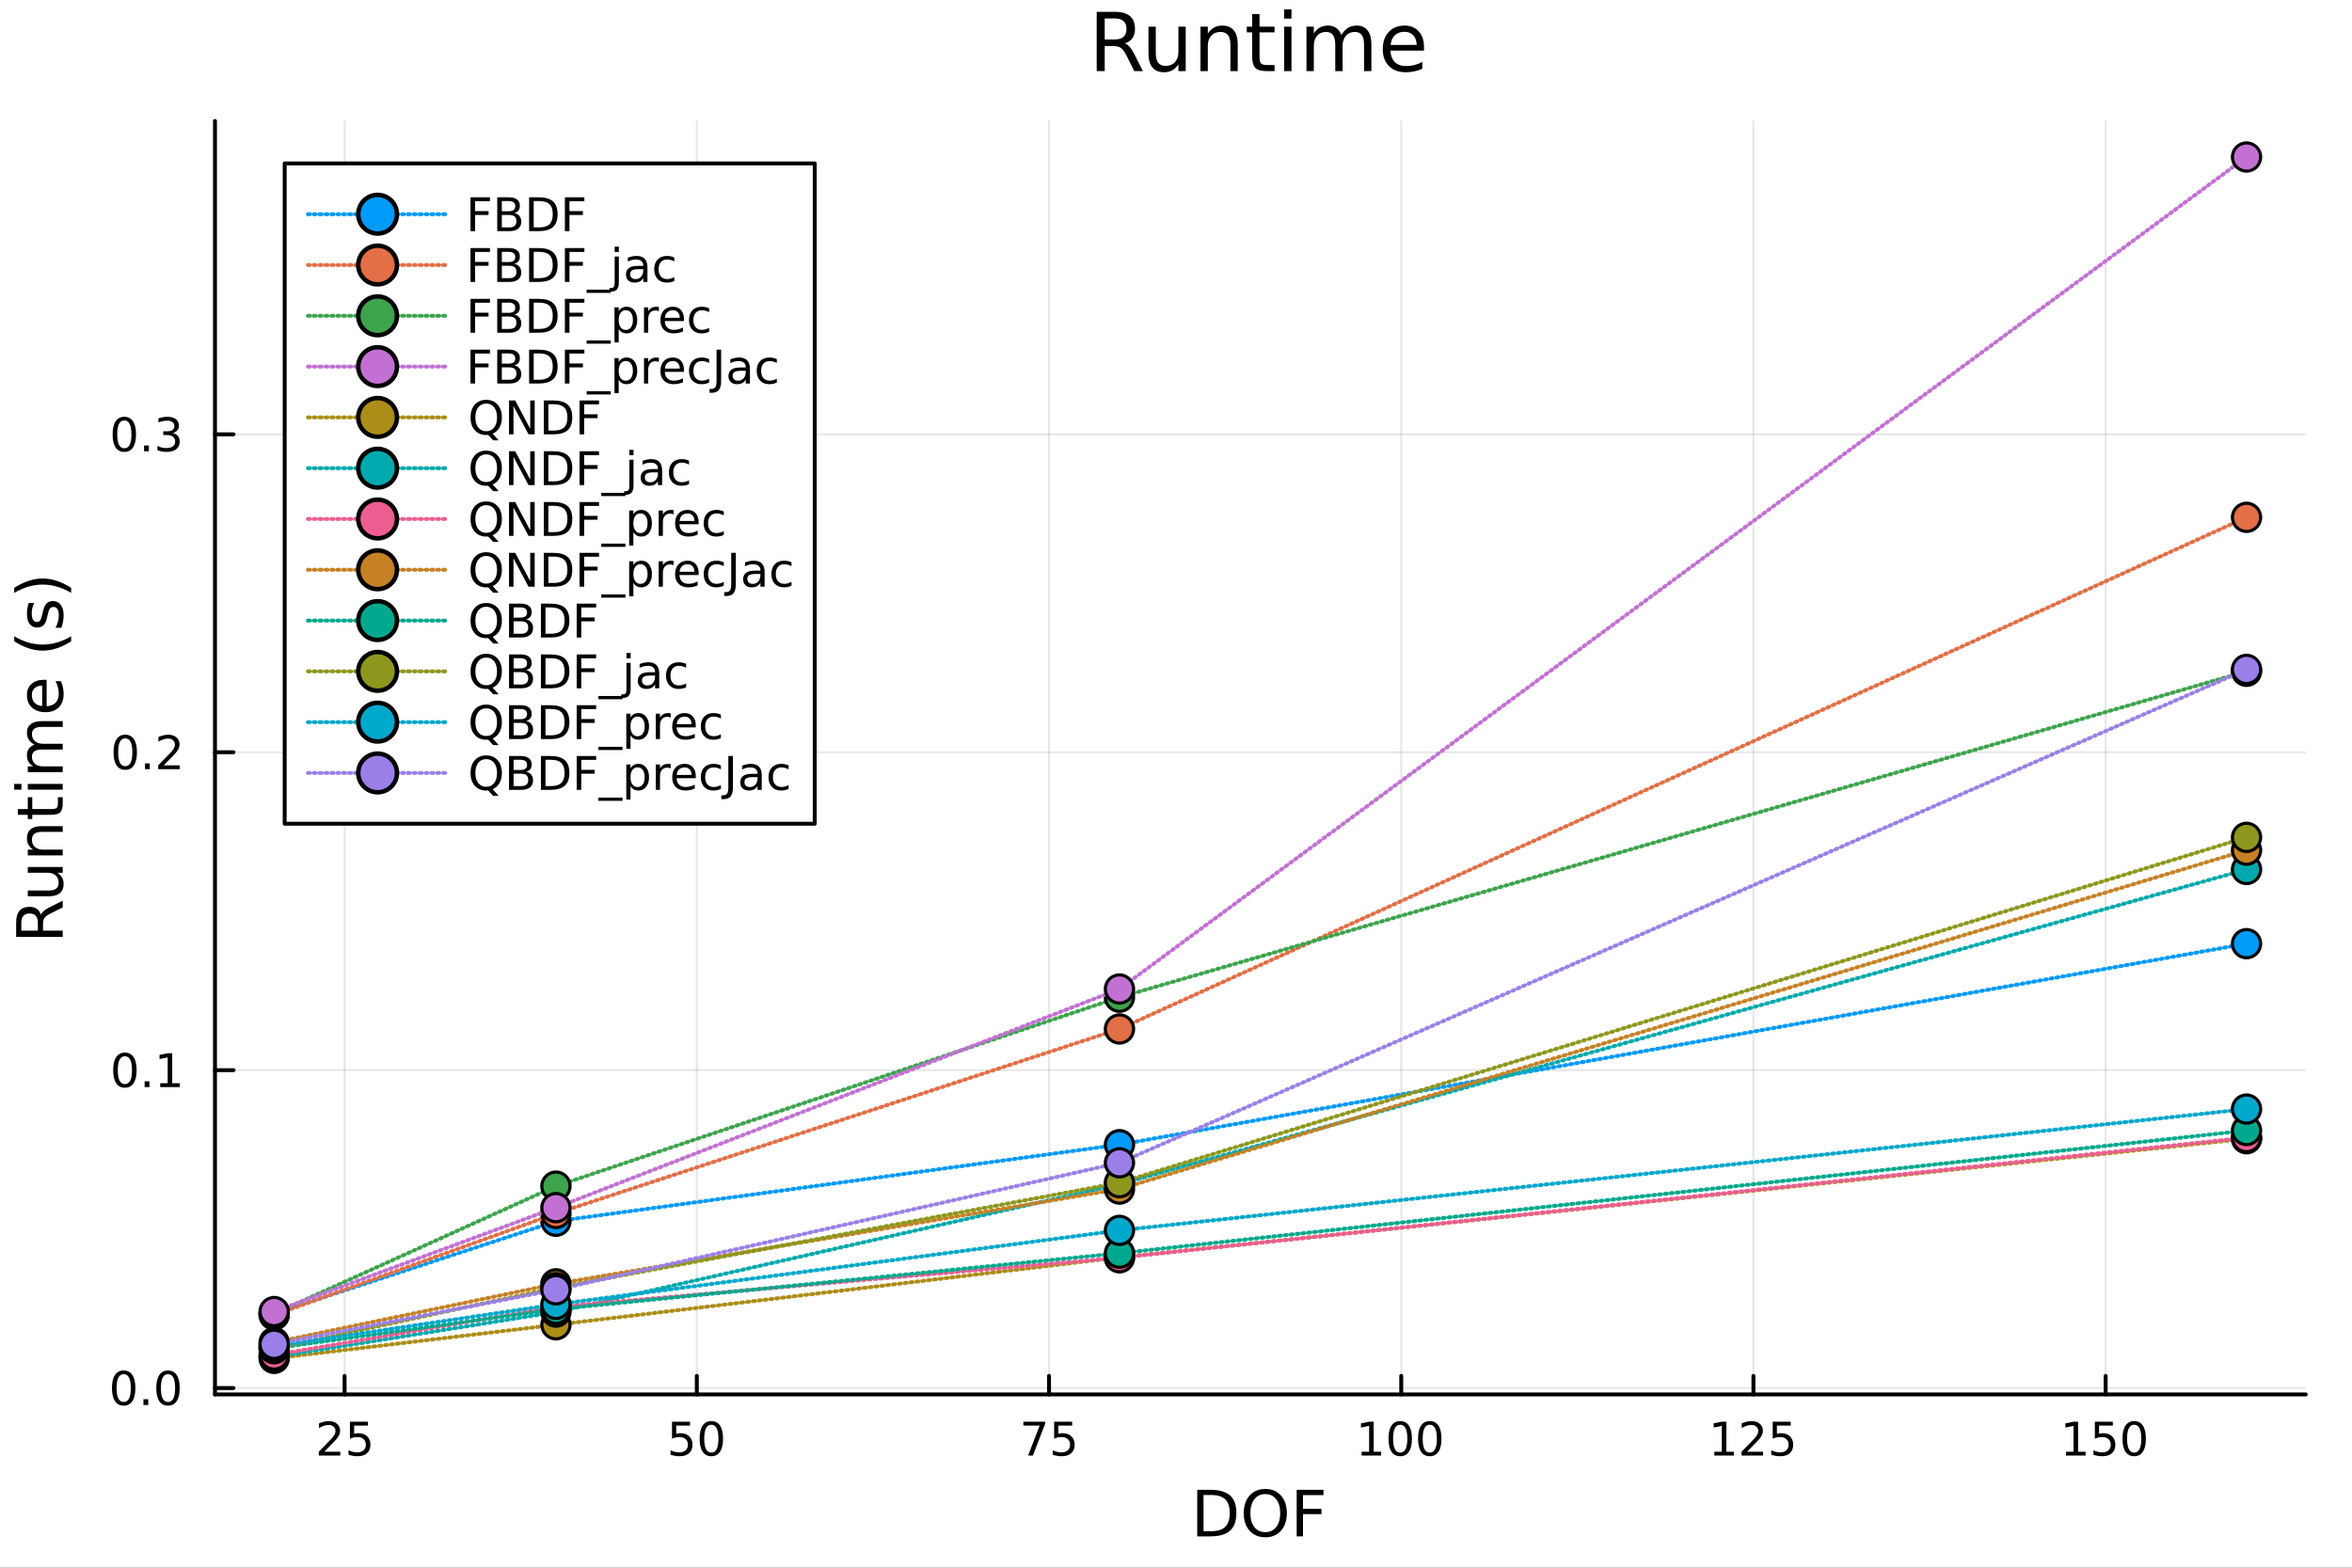 <?xml version="1.0" encoding="utf-8"?>
<svg xmlns="http://www.w3.org/2000/svg" xmlns:xlink="http://www.w3.org/1999/xlink" width="600" height="400" viewBox="0 0 2400 1600">
<rect x="0" y="0" width="2400" height="1600" fill="#333333" stroke="none"/>
<defs>
  <clipPath id="clip110">
    <rect x="0" y="0" width="2400" height="1600"/>
  </clipPath>
</defs>
<path clip-path="url(#clip110)" d="M0 1600 L2400 1600 L2400 0 L0 0  Z" fill="#ffffff" fill-rule="evenodd" fill-opacity="1"/>
<defs>
  <clipPath id="clip111">
    <rect x="480" y="0" width="1681" height="1600"/>
  </clipPath>
</defs>
<path clip-path="url(#clip110)" d="M219.38 1423.18 L2352.76 1423.18 L2352.76 123.472 L219.38 123.472  Z" fill="#ffffff" fill-rule="evenodd" fill-opacity="1"/>
<defs>
  <clipPath id="clip112">
    <rect x="219" y="123" width="2134" height="1301"/>
  </clipPath>
</defs>
<polyline clip-path="url(#clip112)" style="stroke:#000000; stroke-linecap:round; stroke-linejoin:round; stroke-width:2; stroke-opacity:0.1; fill:none" points="351.638,1423.18 351.638,123.472 "/>
<polyline clip-path="url(#clip112)" style="stroke:#000000; stroke-linecap:round; stroke-linejoin:round; stroke-width:2; stroke-opacity:0.1; fill:none" points="711.034,1423.18 711.034,123.472 "/>
<polyline clip-path="url(#clip112)" style="stroke:#000000; stroke-linecap:round; stroke-linejoin:round; stroke-width:2; stroke-opacity:0.1; fill:none" points="1070.43,1423.18 1070.43,123.472 "/>
<polyline clip-path="url(#clip112)" style="stroke:#000000; stroke-linecap:round; stroke-linejoin:round; stroke-width:2; stroke-opacity:0.1; fill:none" points="1429.83,1423.18 1429.83,123.472 "/>
<polyline clip-path="url(#clip112)" style="stroke:#000000; stroke-linecap:round; stroke-linejoin:round; stroke-width:2; stroke-opacity:0.1; fill:none" points="1789.22,1423.18 1789.22,123.472 "/>
<polyline clip-path="url(#clip112)" style="stroke:#000000; stroke-linecap:round; stroke-linejoin:round; stroke-width:2; stroke-opacity:0.1; fill:none" points="2148.62,1423.18 2148.62,123.472 "/>
<polyline clip-path="url(#clip110)" style="stroke:#000000; stroke-linecap:round; stroke-linejoin:round; stroke-width:4; stroke-opacity:1; fill:none" points="219.38,1423.18 2352.76,1423.18 "/>
<polyline clip-path="url(#clip110)" style="stroke:#000000; stroke-linecap:round; stroke-linejoin:round; stroke-width:4; stroke-opacity:1; fill:none" points="351.638,1423.18 351.638,1404.28 "/>
<polyline clip-path="url(#clip110)" style="stroke:#000000; stroke-linecap:round; stroke-linejoin:round; stroke-width:4; stroke-opacity:1; fill:none" points="711.034,1423.18 711.034,1404.28 "/>
<polyline clip-path="url(#clip110)" style="stroke:#000000; stroke-linecap:round; stroke-linejoin:round; stroke-width:4; stroke-opacity:1; fill:none" points="1070.43,1423.18 1070.43,1404.28 "/>
<polyline clip-path="url(#clip110)" style="stroke:#000000; stroke-linecap:round; stroke-linejoin:round; stroke-width:4; stroke-opacity:1; fill:none" points="1429.83,1423.18 1429.83,1404.28 "/>
<polyline clip-path="url(#clip110)" style="stroke:#000000; stroke-linecap:round; stroke-linejoin:round; stroke-width:4; stroke-opacity:1; fill:none" points="1789.22,1423.18 1789.22,1404.28 "/>
<polyline clip-path="url(#clip110)" style="stroke:#000000; stroke-linecap:round; stroke-linejoin:round; stroke-width:4; stroke-opacity:1; fill:none" points="2148.62,1423.18 2148.62,1404.28 "/>
<path clip-path="url(#clip110)" d="M330.909 1481.64 L347.228 1481.64 L347.228 1485.58 L325.284 1485.58 L325.284 1481.64 Q327.946 1478.89 332.529 1474.26 Q337.136 1469.61 338.316 1468.27 Q340.562 1465.74 341.441 1464.01 Q342.344 1462.25 342.344 1460.56 Q342.344 1457.8 340.4 1456.07 Q338.478 1454.33 335.376 1454.33 Q333.177 1454.33 330.724 1455.09 Q328.293 1455.86 325.515 1457.41 L325.515 1452.69 Q328.339 1451.55 330.793 1450.97 Q333.247 1450.39 335.284 1450.39 Q340.654 1450.39 343.849 1453.08 Q347.043 1455.77 347.043 1460.26 Q347.043 1462.39 346.233 1464.31 Q345.446 1466.2 343.339 1468.8 Q342.761 1469.47 339.659 1472.69 Q336.557 1475.88 330.909 1481.64 Z" fill="#000000" fill-rule="nonzero" fill-opacity="1" /><path clip-path="url(#clip110)" d="M357.089 1451.02 L375.446 1451.02 L375.446 1454.96 L361.372 1454.96 L361.372 1463.43 Q362.39 1463.08 363.409 1462.92 Q364.427 1462.73 365.446 1462.73 Q371.233 1462.73 374.612 1465.9 Q377.992 1469.08 377.992 1474.49 Q377.992 1480.07 374.52 1483.17 Q371.048 1486.25 364.728 1486.25 Q362.552 1486.25 360.284 1485.88 Q358.038 1485.51 355.631 1484.77 L355.631 1480.07 Q357.714 1481.2 359.937 1481.76 Q362.159 1482.32 364.636 1482.32 Q368.64 1482.32 370.978 1480.21 Q373.316 1478.1 373.316 1474.49 Q373.316 1470.88 370.978 1468.77 Q368.64 1466.67 364.636 1466.67 Q362.761 1466.67 360.886 1467.08 Q359.034 1467.5 357.089 1468.38 L357.089 1451.02 Z" fill="#000000" fill-rule="nonzero" fill-opacity="1" /><path clip-path="url(#clip110)" d="M685.733 1451.02 L704.09 1451.02 L704.09 1454.96 L690.016 1454.96 L690.016 1463.43 Q691.034 1463.08 692.053 1462.92 Q693.071 1462.73 694.09 1462.73 Q699.877 1462.73 703.256 1465.9 Q706.636 1469.08 706.636 1474.49 Q706.636 1480.07 703.164 1483.17 Q699.692 1486.25 693.372 1486.25 Q691.196 1486.25 688.928 1485.88 Q686.682 1485.51 684.275 1484.77 L684.275 1480.07 Q686.358 1481.2 688.581 1481.76 Q690.803 1482.32 693.28 1482.32 Q697.284 1482.32 699.622 1480.21 Q701.96 1478.1 701.96 1474.49 Q701.96 1470.88 699.622 1468.77 Q697.284 1466.67 693.28 1466.67 Q691.405 1466.67 689.53 1467.08 Q687.678 1467.5 685.733 1468.38 L685.733 1451.02 Z" fill="#000000" fill-rule="nonzero" fill-opacity="1" /><path clip-path="url(#clip110)" d="M725.849 1454.1 Q722.238 1454.1 720.409 1457.66 Q718.604 1461.2 718.604 1468.33 Q718.604 1475.44 720.409 1479.01 Q722.238 1482.55 725.849 1482.55 Q729.483 1482.55 731.289 1479.01 Q733.117 1475.44 733.117 1468.33 Q733.117 1461.2 731.289 1457.66 Q729.483 1454.1 725.849 1454.1 M725.849 1450.39 Q731.659 1450.39 734.715 1455 Q737.793 1459.58 737.793 1468.33 Q737.793 1477.06 734.715 1481.67 Q731.659 1486.25 725.849 1486.25 Q720.039 1486.25 716.96 1481.67 Q713.904 1477.06 713.904 1468.33 Q713.904 1459.58 716.96 1455 Q720.039 1450.39 725.849 1450.39 Z" fill="#000000" fill-rule="nonzero" fill-opacity="1" /><path clip-path="url(#clip110)" d="M1044.28 1451.02 L1066.51 1451.02 L1066.51 1453.01 L1053.96 1485.58 L1049.08 1485.58 L1060.88 1454.96 L1044.28 1454.96 L1044.28 1451.02 Z" fill="#000000" fill-rule="nonzero" fill-opacity="1" /><path clip-path="url(#clip110)" d="M1075.67 1451.02 L1094.03 1451.02 L1094.03 1454.96 L1079.96 1454.96 L1079.96 1463.43 Q1080.97 1463.08 1081.99 1462.92 Q1083.01 1462.73 1084.03 1462.73 Q1089.82 1462.73 1093.2 1465.9 Q1096.58 1469.08 1096.58 1474.49 Q1096.58 1480.07 1093.1 1483.17 Q1089.63 1486.25 1083.31 1486.25 Q1081.14 1486.25 1078.87 1485.88 Q1076.62 1485.51 1074.22 1484.77 L1074.22 1480.07 Q1076.3 1481.2 1078.52 1481.76 Q1080.74 1482.32 1083.22 1482.32 Q1087.22 1482.32 1089.56 1480.21 Q1091.9 1478.1 1091.9 1474.49 Q1091.9 1470.88 1089.56 1468.77 Q1087.22 1466.67 1083.22 1466.67 Q1081.34 1466.67 1079.47 1467.08 Q1077.62 1467.5 1075.67 1468.38 L1075.67 1451.02 Z" fill="#000000" fill-rule="nonzero" fill-opacity="1" /><path clip-path="url(#clip110)" d="M1389.43 1481.64 L1397.07 1481.64 L1397.07 1455.28 L1388.76 1456.95 L1388.76 1452.69 L1397.03 1451.02 L1401.7 1451.02 L1401.7 1481.64 L1409.34 1481.64 L1409.34 1485.58 L1389.43 1485.58 L1389.43 1481.64 Z" fill="#000000" fill-rule="nonzero" fill-opacity="1" /><path clip-path="url(#clip110)" d="M1428.78 1454.1 Q1425.17 1454.1 1423.35 1457.66 Q1421.54 1461.2 1421.54 1468.33 Q1421.54 1475.44 1423.35 1479.01 Q1425.17 1482.55 1428.78 1482.55 Q1432.42 1482.55 1434.22 1479.01 Q1436.05 1475.44 1436.05 1468.33 Q1436.05 1461.2 1434.22 1457.66 Q1432.42 1454.1 1428.78 1454.1 M1428.78 1450.39 Q1434.59 1450.39 1437.65 1455 Q1440.73 1459.58 1440.73 1468.33 Q1440.73 1477.06 1437.65 1481.67 Q1434.59 1486.25 1428.78 1486.25 Q1422.97 1486.25 1419.9 1481.67 Q1416.84 1477.06 1416.84 1468.33 Q1416.84 1459.58 1419.9 1455 Q1422.97 1450.39 1428.78 1450.39 Z" fill="#000000" fill-rule="nonzero" fill-opacity="1" /><path clip-path="url(#clip110)" d="M1458.95 1454.1 Q1455.34 1454.1 1453.51 1457.66 Q1451.7 1461.2 1451.7 1468.33 Q1451.7 1475.44 1453.51 1479.01 Q1455.34 1482.55 1458.95 1482.55 Q1462.58 1482.55 1464.39 1479.01 Q1466.22 1475.44 1466.22 1468.33 Q1466.22 1461.2 1464.39 1457.66 Q1462.58 1454.1 1458.95 1454.1 M1458.95 1450.39 Q1464.76 1450.39 1467.81 1455 Q1470.89 1459.58 1470.89 1468.33 Q1470.89 1477.06 1467.81 1481.67 Q1464.76 1486.25 1458.95 1486.25 Q1453.14 1486.25 1450.06 1481.67 Q1447 1477.06 1447 1468.33 Q1447 1459.58 1450.06 1455 Q1453.14 1450.39 1458.95 1450.39 Z" fill="#000000" fill-rule="nonzero" fill-opacity="1" /><path clip-path="url(#clip110)" d="M1749.33 1481.64 L1756.97 1481.64 L1756.97 1455.28 L1748.66 1456.95 L1748.66 1452.69 L1756.92 1451.02 L1761.6 1451.02 L1761.6 1481.64 L1769.23 1481.64 L1769.23 1485.58 L1749.33 1485.58 L1749.33 1481.64 Z" fill="#000000" fill-rule="nonzero" fill-opacity="1" /><path clip-path="url(#clip110)" d="M1782.71 1481.64 L1799.03 1481.64 L1799.03 1485.58 L1777.08 1485.58 L1777.08 1481.64 Q1779.74 1478.89 1784.33 1474.26 Q1788.93 1469.61 1790.11 1468.27 Q1792.36 1465.74 1793.24 1464.01 Q1794.14 1462.25 1794.14 1460.56 Q1794.14 1457.8 1792.2 1456.07 Q1790.28 1454.33 1787.17 1454.33 Q1784.98 1454.33 1782.52 1455.09 Q1780.09 1455.86 1777.31 1457.41 L1777.31 1452.69 Q1780.14 1451.55 1782.59 1450.97 Q1785.04 1450.39 1787.08 1450.39 Q1792.45 1450.39 1795.65 1453.08 Q1798.84 1455.77 1798.84 1460.26 Q1798.84 1462.39 1798.03 1464.31 Q1797.24 1466.2 1795.14 1468.8 Q1794.56 1469.47 1791.46 1472.69 Q1788.35 1475.88 1782.71 1481.64 Z" fill="#000000" fill-rule="nonzero" fill-opacity="1" /><path clip-path="url(#clip110)" d="M1808.89 1451.02 L1827.24 1451.02 L1827.24 1454.96 L1813.17 1454.96 L1813.17 1463.43 Q1814.19 1463.08 1815.21 1462.92 Q1816.22 1462.73 1817.24 1462.73 Q1823.03 1462.73 1826.41 1465.9 Q1829.79 1469.08 1829.79 1474.49 Q1829.79 1480.07 1826.32 1483.17 Q1822.85 1486.25 1816.53 1486.25 Q1814.35 1486.25 1812.08 1485.88 Q1809.84 1485.51 1807.43 1484.77 L1807.43 1480.07 Q1809.51 1481.2 1811.73 1481.76 Q1813.96 1482.32 1816.43 1482.32 Q1820.44 1482.32 1822.78 1480.21 Q1825.11 1478.1 1825.11 1474.49 Q1825.11 1470.88 1822.78 1468.77 Q1820.44 1466.67 1816.43 1466.67 Q1814.56 1466.67 1812.68 1467.08 Q1810.83 1467.5 1808.89 1468.38 L1808.89 1451.02 Z" fill="#000000" fill-rule="nonzero" fill-opacity="1" /><path clip-path="url(#clip110)" d="M2108.23 1481.64 L2115.86 1481.64 L2115.86 1455.28 L2107.55 1456.95 L2107.55 1452.69 L2115.82 1451.02 L2120.49 1451.02 L2120.49 1481.64 L2128.13 1481.64 L2128.13 1485.58 L2108.23 1485.58 L2108.23 1481.64 Z" fill="#000000" fill-rule="nonzero" fill-opacity="1" /><path clip-path="url(#clip110)" d="M2137.62 1451.02 L2155.98 1451.02 L2155.98 1454.96 L2141.91 1454.96 L2141.91 1463.43 Q2142.92 1463.08 2143.94 1462.92 Q2144.96 1462.73 2145.98 1462.73 Q2151.77 1462.73 2155.15 1465.9 Q2158.53 1469.08 2158.53 1474.49 Q2158.53 1480.07 2155.05 1483.17 Q2151.58 1486.25 2145.26 1486.25 Q2143.09 1486.25 2140.82 1485.88 Q2138.57 1485.51 2136.17 1484.77 L2136.17 1480.07 Q2138.25 1481.2 2140.47 1481.76 Q2142.69 1482.32 2145.17 1482.32 Q2149.17 1482.32 2151.51 1480.21 Q2153.85 1478.1 2153.85 1474.49 Q2153.85 1470.88 2151.51 1468.77 Q2149.17 1466.67 2145.17 1466.67 Q2143.29 1466.67 2141.42 1467.08 Q2139.57 1467.5 2137.62 1468.38 L2137.62 1451.02 Z" fill="#000000" fill-rule="nonzero" fill-opacity="1" /><path clip-path="url(#clip110)" d="M2177.74 1454.1 Q2174.13 1454.1 2172.3 1457.66 Q2170.49 1461.2 2170.49 1468.33 Q2170.49 1475.44 2172.3 1479.01 Q2174.13 1482.55 2177.74 1482.55 Q2181.37 1482.55 2183.18 1479.01 Q2185.01 1475.44 2185.01 1468.33 Q2185.01 1461.2 2183.18 1457.66 Q2181.37 1454.1 2177.74 1454.1 M2177.74 1450.39 Q2183.55 1450.39 2186.6 1455 Q2189.68 1459.58 2189.68 1468.33 Q2189.68 1477.06 2186.6 1481.67 Q2183.55 1486.25 2177.74 1486.25 Q2171.93 1486.25 2168.85 1481.67 Q2165.79 1477.06 2165.79 1468.33 Q2165.79 1459.58 2168.85 1455 Q2171.93 1450.39 2177.74 1450.39 Z" fill="#000000" fill-rule="nonzero" fill-opacity="1" /><path clip-path="url(#clip110)" d="M1228.09 1525.81 L1228.09 1562.76 L1235.86 1562.76 Q1245.69 1562.76 1250.25 1558.3 Q1254.83 1553.85 1254.83 1544.24 Q1254.83 1534.69 1250.25 1530.26 Q1245.69 1525.81 1235.86 1525.81 L1228.09 1525.81 M1221.66 1520.52 L1234.87 1520.52 Q1248.69 1520.52 1255.15 1526.28 Q1261.61 1532.01 1261.61 1544.24 Q1261.61 1556.52 1255.11 1562.28 Q1248.62 1568.04 1234.87 1568.04 L1221.66 1568.04 L1221.66 1520.52 Z" fill="#000000" fill-rule="nonzero" fill-opacity="1" /><path clip-path="url(#clip110)" d="M1291.14 1524.88 Q1284.14 1524.88 1280 1530.1 Q1275.9 1535.32 1275.9 1544.33 Q1275.9 1553.31 1280 1558.53 Q1284.14 1563.75 1291.14 1563.75 Q1298.15 1563.75 1302.22 1558.53 Q1306.33 1553.31 1306.33 1544.33 Q1306.33 1535.32 1302.22 1530.1 Q1298.15 1524.88 1291.14 1524.88 M1291.14 1519.66 Q1301.14 1519.66 1307.12 1526.38 Q1313.11 1533.06 1313.11 1544.33 Q1313.11 1555.57 1307.12 1562.28 Q1301.14 1568.97 1291.14 1568.97 Q1281.12 1568.97 1275.1 1562.28 Q1269.12 1555.6 1269.12 1544.33 Q1269.12 1533.06 1275.1 1526.38 Q1281.12 1519.66 1291.14 1519.66 Z" fill="#000000" fill-rule="nonzero" fill-opacity="1" /><path clip-path="url(#clip110)" d="M1323.16 1520.52 L1350.47 1520.52 L1350.47 1525.93 L1329.59 1525.93 L1329.59 1539.94 L1348.44 1539.94 L1348.44 1545.35 L1329.59 1545.35 L1329.59 1568.04 L1323.16 1568.04 L1323.16 1520.52 Z" fill="#000000" fill-rule="nonzero" fill-opacity="1" /><polyline clip-path="url(#clip112)" style="stroke:#000000; stroke-linecap:round; stroke-linejoin:round; stroke-width:2; stroke-opacity:0.1; fill:none" points="219.38,1416.67 2352.76,1416.67 "/>
<polyline clip-path="url(#clip112)" style="stroke:#000000; stroke-linecap:round; stroke-linejoin:round; stroke-width:2; stroke-opacity:0.1; fill:none" points="219.38,1092.21 2352.76,1092.21 "/>
<polyline clip-path="url(#clip112)" style="stroke:#000000; stroke-linecap:round; stroke-linejoin:round; stroke-width:2; stroke-opacity:0.1; fill:none" points="219.38,767.751 2352.76,767.751 "/>
<polyline clip-path="url(#clip112)" style="stroke:#000000; stroke-linecap:round; stroke-linejoin:round; stroke-width:2; stroke-opacity:0.1; fill:none" points="219.38,443.294 2352.76,443.294 "/>
<polyline clip-path="url(#clip110)" style="stroke:#000000; stroke-linecap:round; stroke-linejoin:round; stroke-width:4; stroke-opacity:1; fill:none" points="219.38,1423.18 219.38,123.472 "/>
<polyline clip-path="url(#clip110)" style="stroke:#000000; stroke-linecap:round; stroke-linejoin:round; stroke-width:4; stroke-opacity:1; fill:none" points="219.38,1416.67 238.278,1416.67 "/>
<polyline clip-path="url(#clip110)" style="stroke:#000000; stroke-linecap:round; stroke-linejoin:round; stroke-width:4; stroke-opacity:1; fill:none" points="219.38,1092.21 238.278,1092.21 "/>
<polyline clip-path="url(#clip110)" style="stroke:#000000; stroke-linecap:round; stroke-linejoin:round; stroke-width:4; stroke-opacity:1; fill:none" points="219.38,767.751 238.278,767.751 "/>
<polyline clip-path="url(#clip110)" style="stroke:#000000; stroke-linecap:round; stroke-linejoin:round; stroke-width:4; stroke-opacity:1; fill:none" points="219.38,443.294 238.278,443.294 "/>
<path clip-path="url(#clip110)" d="M126.205 1402.46 Q122.593 1402.46 120.765 1406.03 Q118.959 1409.57 118.959 1416.7 Q118.959 1423.81 120.765 1427.37 Q122.593 1430.91 126.205 1430.91 Q129.839 1430.91 131.644 1427.37 Q133.473 1423.81 133.473 1416.7 Q133.473 1409.57 131.644 1406.03 Q129.839 1402.46 126.205 1402.46 M126.205 1398.76 Q132.015 1398.76 135.07 1403.37 Q138.149 1407.95 138.149 1416.7 Q138.149 1425.43 135.07 1430.03 Q132.015 1434.62 126.205 1434.62 Q120.394 1434.62 117.316 1430.03 Q114.26 1425.43 114.26 1416.7 Q114.26 1407.95 117.316 1403.37 Q120.394 1398.76 126.205 1398.76 Z" fill="#000000" fill-rule="nonzero" fill-opacity="1" /><path clip-path="url(#clip110)" d="M146.366 1428.07 L151.251 1428.07 L151.251 1433.95 L146.366 1433.95 L146.366 1428.07 Z" fill="#000000" fill-rule="nonzero" fill-opacity="1" /><path clip-path="url(#clip110)" d="M171.436 1402.46 Q167.825 1402.46 165.996 1406.03 Q164.19 1409.57 164.19 1416.7 Q164.19 1423.81 165.996 1427.37 Q167.825 1430.91 171.436 1430.91 Q175.07 1430.91 176.876 1427.37 Q178.704 1423.81 178.704 1416.7 Q178.704 1409.57 176.876 1406.03 Q175.07 1402.46 171.436 1402.46 M171.436 1398.76 Q177.246 1398.76 180.301 1403.37 Q183.38 1407.95 183.38 1416.7 Q183.38 1425.43 180.301 1430.03 Q177.246 1434.62 171.436 1434.62 Q165.626 1434.62 162.547 1430.03 Q159.491 1425.43 159.491 1416.7 Q159.491 1407.95 162.547 1403.37 Q165.626 1398.76 171.436 1398.76 Z" fill="#000000" fill-rule="nonzero" fill-opacity="1" /><path clip-path="url(#clip110)" d="M127.431 1078.01 Q123.82 1078.01 121.992 1081.57 Q120.186 1085.11 120.186 1092.24 Q120.186 1099.35 121.992 1102.91 Q123.82 1106.46 127.431 1106.46 Q131.066 1106.46 132.871 1102.91 Q134.7 1099.35 134.7 1092.24 Q134.7 1085.11 132.871 1081.57 Q131.066 1078.01 127.431 1078.01 M127.431 1074.3 Q133.242 1074.3 136.297 1078.91 Q139.376 1083.49 139.376 1092.24 Q139.376 1100.97 136.297 1105.58 Q133.242 1110.16 127.431 1110.16 Q121.621 1110.16 118.543 1105.58 Q115.487 1100.97 115.487 1092.24 Q115.487 1083.49 118.543 1078.91 Q121.621 1074.3 127.431 1074.3 Z" fill="#000000" fill-rule="nonzero" fill-opacity="1" /><path clip-path="url(#clip110)" d="M147.593 1103.61 L152.478 1103.61 L152.478 1109.49 L147.593 1109.49 L147.593 1103.61 Z" fill="#000000" fill-rule="nonzero" fill-opacity="1" /><path clip-path="url(#clip110)" d="M163.473 1105.55 L171.112 1105.55 L171.112 1079.19 L162.802 1080.85 L162.802 1076.6 L171.065 1074.93 L175.741 1074.93 L175.741 1105.55 L183.38 1105.55 L183.38 1109.49 L163.473 1109.49 L163.473 1105.55 Z" fill="#000000" fill-rule="nonzero" fill-opacity="1" /><path clip-path="url(#clip110)" d="M127.802 753.55 Q124.191 753.55 122.362 757.115 Q120.556 760.656 120.556 767.786 Q120.556 774.892 122.362 778.457 Q124.191 781.999 127.802 781.999 Q131.436 781.999 133.242 778.457 Q135.07 774.892 135.07 767.786 Q135.07 760.656 133.242 757.115 Q131.436 753.55 127.802 753.55 M127.802 749.846 Q133.612 749.846 136.667 754.453 Q139.746 759.036 139.746 767.786 Q139.746 776.513 136.667 781.119 Q133.612 785.702 127.802 785.702 Q121.992 785.702 118.913 781.119 Q115.857 776.513 115.857 767.786 Q115.857 759.036 118.913 754.453 Q121.992 749.846 127.802 749.846 Z" fill="#000000" fill-rule="nonzero" fill-opacity="1" /><path clip-path="url(#clip110)" d="M147.964 779.152 L152.848 779.152 L152.848 785.031 L147.964 785.031 L147.964 779.152 Z" fill="#000000" fill-rule="nonzero" fill-opacity="1" /><path clip-path="url(#clip110)" d="M167.061 781.096 L183.38 781.096 L183.38 785.031 L161.436 785.031 L161.436 781.096 Q164.098 778.341 168.681 773.712 Q173.288 769.059 174.468 767.716 Q176.714 765.193 177.593 763.457 Q178.496 761.698 178.496 760.008 Q178.496 757.254 176.551 755.517 Q174.63 753.781 171.528 753.781 Q169.329 753.781 166.876 754.545 Q164.445 755.309 161.667 756.86 L161.667 752.138 Q164.491 751.004 166.945 750.425 Q169.399 749.846 171.436 749.846 Q176.806 749.846 180.001 752.531 Q183.195 755.216 183.195 759.707 Q183.195 761.837 182.385 763.758 Q181.598 765.656 179.491 768.249 Q178.913 768.92 175.811 772.138 Q172.709 775.332 167.061 781.096 Z" fill="#000000" fill-rule="nonzero" fill-opacity="1" /><path clip-path="url(#clip110)" d="M126.853 429.092 Q123.242 429.092 121.413 432.657 Q119.607 436.199 119.607 443.328 Q119.607 450.435 121.413 454 Q123.242 457.541 126.853 457.541 Q130.487 457.541 132.292 454 Q134.121 450.435 134.121 443.328 Q134.121 436.199 132.292 432.657 Q130.487 429.092 126.853 429.092 M126.853 425.389 Q132.663 425.389 135.718 429.995 Q138.797 434.578 138.797 443.328 Q138.797 452.055 135.718 456.662 Q132.663 461.245 126.853 461.245 Q121.043 461.245 117.964 456.662 Q114.908 452.055 114.908 443.328 Q114.908 434.578 117.964 429.995 Q121.043 425.389 126.853 425.389 Z" fill="#000000" fill-rule="nonzero" fill-opacity="1" /><path clip-path="url(#clip110)" d="M147.015 454.694 L151.899 454.694 L151.899 460.574 L147.015 460.574 L147.015 454.694 Z" fill="#000000" fill-rule="nonzero" fill-opacity="1" /><path clip-path="url(#clip110)" d="M176.251 441.939 Q179.607 442.657 181.482 444.926 Q183.38 447.194 183.38 450.527 Q183.38 455.643 179.862 458.444 Q176.343 461.245 169.862 461.245 Q167.686 461.245 165.371 460.805 Q163.079 460.388 160.626 459.532 L160.626 455.018 Q162.57 456.152 164.885 456.731 Q167.2 457.31 169.723 457.31 Q174.121 457.31 176.413 455.574 Q178.727 453.838 178.727 450.527 Q178.727 447.472 176.575 445.759 Q174.445 444.023 170.626 444.023 L166.598 444.023 L166.598 440.18 L170.811 440.18 Q174.26 440.18 176.089 438.814 Q177.917 437.426 177.917 434.833 Q177.917 432.171 176.019 430.759 Q174.144 429.324 170.626 429.324 Q168.704 429.324 166.505 429.74 Q164.306 430.157 161.667 431.037 L161.667 426.87 Q164.329 426.129 166.644 425.759 Q168.982 425.389 171.042 425.389 Q176.366 425.389 179.468 427.819 Q182.57 430.227 182.57 434.347 Q182.57 437.217 180.926 439.208 Q179.283 441.176 176.251 441.939 Z" fill="#000000" fill-rule="nonzero" fill-opacity="1" /><path clip-path="url(#clip110)" d="M41.724 933.694 Q42.424 931.625 44.716 929.684 Q47.008 927.71 51.018 925.737 L64.004 919.212 L64.004 926.119 L51.814 932.198 Q47.039 934.553 45.48 936.781 Q43.92 938.978 43.92 942.797 L43.92 949.799 L64.004 949.799 L64.004 956.229 L16.484 956.229 L16.484 941.715 Q16.484 933.567 19.89 929.556 Q23.296 925.546 30.17 925.546 Q34.658 925.546 37.618 927.647 Q40.578 929.715 41.724 933.694 M21.768 949.799 L38.637 949.799 L38.637 941.715 Q38.637 937.068 36.504 934.713 Q34.34 932.325 30.17 932.325 Q26.001 932.325 23.9 934.713 Q21.768 937.068 21.768 941.715 L21.768 949.799 Z" fill="#000000" fill-rule="nonzero" fill-opacity="1" /><path clip-path="url(#clip110)" d="M49.936 914.724 L28.356 914.724 L28.356 908.868 L49.713 908.868 Q54.774 908.868 57.32 906.894 Q59.835 904.921 59.835 900.974 Q59.835 896.232 56.811 893.495 Q53.787 890.726 48.567 890.726 L28.356 890.726 L28.356 884.869 L64.004 884.869 L64.004 890.726 L58.53 890.726 Q61.776 892.858 63.368 895.691 Q64.927 898.492 64.927 902.216 Q64.927 908.359 61.108 911.541 Q57.288 914.724 49.936 914.724 M27.497 899.988 L27.497 899.988 Z" fill="#000000" fill-rule="nonzero" fill-opacity="1" /><path clip-path="url(#clip110)" d="M42.488 843.174 L64.004 843.174 L64.004 849.03 L42.679 849.03 Q37.618 849.03 35.104 851.004 Q32.589 852.977 32.589 856.924 Q32.589 861.666 35.613 864.403 Q38.637 867.141 43.857 867.141 L64.004 867.141 L64.004 873.029 L28.356 873.029 L28.356 867.141 L33.894 867.141 Q30.68 865.04 29.088 862.207 Q27.497 859.343 27.497 855.619 Q27.497 849.476 31.316 846.325 Q35.104 843.174 42.488 843.174 Z" fill="#000000" fill-rule="nonzero" fill-opacity="1" /><path clip-path="url(#clip110)" d="M18.235 825.7 L28.356 825.7 L28.356 813.637 L32.908 813.637 L32.908 825.7 L52.259 825.7 Q56.62 825.7 57.861 824.522 Q59.103 823.313 59.103 819.652 L59.103 813.637 L64.004 813.637 L64.004 819.652 Q64.004 826.432 61.49 829.01 Q58.943 831.588 52.259 831.588 L32.908 831.588 L32.908 835.885 L28.356 835.885 L28.356 831.588 L18.235 831.588 L18.235 825.7 Z" fill="#000000" fill-rule="nonzero" fill-opacity="1" /><path clip-path="url(#clip110)" d="M28.356 805.934 L28.356 800.078 L64.004 800.078 L64.004 805.934 L28.356 805.934 M14.479 805.934 L14.479 800.078 L21.895 800.078 L21.895 805.934 L14.479 805.934 Z" fill="#000000" fill-rule="nonzero" fill-opacity="1" /><path clip-path="url(#clip110)" d="M35.199 760.069 Q31.253 757.873 29.375 754.818 Q27.497 751.762 27.497 747.624 Q27.497 742.054 31.412 739.031 Q35.295 736.007 42.488 736.007 L64.004 736.007 L64.004 741.895 L42.679 741.895 Q37.555 741.895 35.072 743.71 Q32.589 745.524 32.589 749.248 Q32.589 753.799 35.613 756.441 Q38.637 759.083 43.857 759.083 L64.004 759.083 L64.004 764.971 L42.679 764.971 Q37.523 764.971 35.072 766.785 Q32.589 768.599 32.589 772.387 Q32.589 776.875 35.645 779.517 Q38.669 782.158 43.857 782.158 L64.004 782.158 L64.004 788.047 L28.356 788.047 L28.356 782.158 L33.894 782.158 Q30.616 780.153 29.056 777.352 Q27.497 774.551 27.497 770.7 Q27.497 766.817 29.47 764.112 Q31.444 761.374 35.199 760.069 Z" fill="#000000" fill-rule="nonzero" fill-opacity="1" /><path clip-path="url(#clip110)" d="M44.716 693.834 L47.581 693.834 L47.581 720.761 Q53.628 720.379 56.811 717.133 Q59.962 713.854 59.962 708.03 Q59.962 704.656 59.134 701.505 Q58.307 698.322 56.652 695.203 L62.19 695.203 Q63.527 698.354 64.227 701.664 Q64.927 704.974 64.927 708.38 Q64.927 716.91 59.962 721.907 Q54.997 726.872 46.53 726.872 Q37.777 726.872 32.653 722.162 Q27.497 717.419 27.497 709.398 Q27.497 702.205 32.144 698.036 Q36.759 693.834 44.716 693.834 M42.997 699.691 Q38.191 699.754 35.327 702.396 Q32.462 705.006 32.462 709.335 Q32.462 714.236 35.231 717.196 Q38 720.125 43.029 720.57 L42.997 699.691 Z" fill="#000000" fill-rule="nonzero" fill-opacity="1" /><path clip-path="url(#clip110)" d="M14.543 649.433 Q21.863 653.698 29.025 655.767 Q36.186 657.836 43.538 657.836 Q50.891 657.836 58.116 655.767 Q65.309 653.667 72.598 649.433 L72.598 654.526 Q65.118 659.3 57.893 661.687 Q50.668 664.043 43.538 664.043 Q36.441 664.043 29.247 661.687 Q22.054 659.332 14.543 654.526 L14.543 649.433 Z" fill="#000000" fill-rule="nonzero" fill-opacity="1" /><path clip-path="url(#clip110)" d="M29.407 615.345 L34.945 615.345 Q33.672 617.828 33.035 620.501 Q32.398 623.175 32.398 626.039 Q32.398 630.4 33.735 632.596 Q35.072 634.76 37.746 634.76 Q39.783 634.76 40.96 633.201 Q42.106 631.641 43.157 626.931 L43.602 624.925 Q44.939 618.687 47.39 616.077 Q49.809 613.435 54.169 613.435 Q59.134 613.435 62.031 617.382 Q64.927 621.297 64.927 628.172 Q64.927 631.037 64.354 634.156 Q63.813 637.243 62.699 640.681 L56.652 640.681 Q58.339 637.434 59.198 634.283 Q60.026 631.132 60.026 628.045 Q60.026 623.907 58.625 621.679 Q57.193 619.451 54.615 619.451 Q52.228 619.451 50.955 621.074 Q49.681 622.666 48.504 628.108 L48.026 630.145 Q46.88 635.588 44.525 638.007 Q42.138 640.426 38 640.426 Q32.971 640.426 30.234 636.861 Q27.497 633.296 27.497 626.74 Q27.497 623.493 27.974 620.629 Q28.452 617.764 29.407 615.345 Z" fill="#000000" fill-rule="nonzero" fill-opacity="1" /><path clip-path="url(#clip110)" d="M14.543 605.033 L14.543 599.94 Q22.054 595.166 29.247 592.81 Q36.441 590.423 43.538 590.423 Q50.668 590.423 57.893 592.81 Q65.118 595.166 72.598 599.94 L72.598 605.033 Q65.309 600.799 58.116 598.731 Q50.891 596.63 43.538 596.63 Q36.186 596.63 29.025 598.731 Q21.863 600.799 14.543 605.033 Z" fill="#000000" fill-rule="nonzero" fill-opacity="1" /><path clip-path="url(#clip110)" d="M1147.77 44.22 Q1150.4 45.111 1152.87 48.028 Q1155.39 50.944 1157.9 56.048 L1166.2 72.576 L1157.41 72.576 L1149.67 57.061 Q1146.68 50.985 1143.84 49 Q1141.05 47.015 1136.18 47.015 L1127.27 47.015 L1127.27 72.576 L1119.09 72.576 L1119.09 12.096 L1137.56 12.096 Q1147.93 12.096 1153.04 16.43 Q1158.14 20.765 1158.14 29.515 Q1158.14 35.227 1155.47 38.994 Q1152.83 42.761 1147.77 44.22 M1127.27 18.82 L1127.27 40.29 L1137.56 40.29 Q1143.48 40.29 1146.47 37.576 Q1149.51 34.822 1149.51 29.515 Q1149.51 24.208 1146.47 21.535 Q1143.48 18.82 1137.56 18.82 L1127.27 18.82 Z" fill="#000000" fill-rule="nonzero" fill-opacity="1" /><path clip-path="url(#clip110)" d="M1171.91 54.671 L1171.91 27.206 L1179.37 27.206 L1179.37 54.387 Q1179.37 60.828 1181.88 64.069 Q1184.39 67.269 1189.41 67.269 Q1195.45 67.269 1198.93 63.421 Q1202.46 59.573 1202.46 52.929 L1202.46 27.206 L1209.91 27.206 L1209.91 72.576 L1202.46 72.576 L1202.46 65.608 Q1199.74 69.74 1196.14 71.766 Q1192.57 73.751 1187.83 73.751 Q1180.02 73.751 1175.96 68.89 Q1171.91 64.029 1171.91 54.671 M1190.67 26.112 L1190.67 26.112 Z" fill="#000000" fill-rule="nonzero" fill-opacity="1" /><path clip-path="url(#clip110)" d="M1262.98 45.192 L1262.98 72.576 L1255.52 72.576 L1255.52 45.435 Q1255.52 38.994 1253.01 35.794 Q1250.5 32.594 1245.48 32.594 Q1239.44 32.594 1235.96 36.442 Q1232.47 40.29 1232.47 46.934 L1232.47 72.576 L1224.98 72.576 L1224.98 27.206 L1232.47 27.206 L1232.47 34.254 Q1235.15 30.163 1238.75 28.138 Q1242.4 26.112 1247.14 26.112 Q1254.96 26.112 1258.97 30.973 Q1262.98 35.794 1262.98 45.192 Z" fill="#000000" fill-rule="nonzero" fill-opacity="1" /><path clip-path="url(#clip110)" d="M1285.22 14.324 L1285.22 27.206 L1300.57 27.206 L1300.57 32.999 L1285.22 32.999 L1285.22 57.628 Q1285.22 63.178 1286.72 64.758 Q1288.26 66.338 1292.91 66.338 L1300.57 66.338 L1300.57 72.576 L1292.91 72.576 Q1284.29 72.576 1281 69.376 Q1277.72 66.135 1277.72 57.628 L1277.72 32.999 L1272.25 32.999 L1272.25 27.206 L1277.72 27.206 L1277.72 14.324 L1285.22 14.324 Z" fill="#000000" fill-rule="nonzero" fill-opacity="1" /><path clip-path="url(#clip110)" d="M1310.37 27.206 L1317.83 27.206 L1317.83 72.576 L1310.37 72.576 L1310.37 27.206 M1310.37 9.544 L1317.83 9.544 L1317.83 18.983 L1310.37 18.983 L1310.37 9.544 Z" fill="#000000" fill-rule="nonzero" fill-opacity="1" /><path clip-path="url(#clip110)" d="M1368.75 35.915 Q1371.54 30.892 1375.43 28.502 Q1379.32 26.112 1384.59 26.112 Q1391.68 26.112 1395.52 31.095 Q1399.37 36.037 1399.37 45.192 L1399.37 72.576 L1391.88 72.576 L1391.88 45.435 Q1391.88 38.913 1389.57 35.753 Q1387.26 32.594 1382.52 32.594 Q1376.73 32.594 1373.37 36.442 Q1370 40.29 1370 46.934 L1370 72.576 L1362.51 72.576 L1362.51 45.435 Q1362.51 38.873 1360.2 35.753 Q1357.89 32.594 1353.07 32.594 Q1347.36 32.594 1344 36.482 Q1340.63 40.331 1340.63 46.934 L1340.63 72.576 L1333.14 72.576 L1333.14 27.206 L1340.63 27.206 L1340.63 34.254 Q1343.19 30.082 1346.75 28.097 Q1350.32 26.112 1355.22 26.112 Q1360.16 26.112 1363.6 28.624 Q1367.09 31.135 1368.75 35.915 Z" fill="#000000" fill-rule="nonzero" fill-opacity="1" /><path clip-path="url(#clip110)" d="M1453.05 48.028 L1453.05 51.673 L1418.78 51.673 Q1419.26 59.37 1423.39 63.421 Q1427.57 67.431 1434.98 67.431 Q1439.27 67.431 1443.28 66.378 Q1447.33 65.325 1451.3 63.218 L1451.3 70.267 Q1447.29 71.968 1443.08 72.86 Q1438.87 73.751 1434.53 73.751 Q1423.68 73.751 1417.32 67.431 Q1411 61.112 1411 50.337 Q1411 39.197 1416.99 32.675 Q1423.03 26.112 1433.24 26.112 Q1442.39 26.112 1447.7 32.026 Q1453.05 37.9 1453.05 48.028 M1445.59 45.84 Q1445.51 39.723 1442.15 36.077 Q1438.83 32.431 1433.32 32.431 Q1427.08 32.431 1423.31 35.956 Q1419.59 39.48 1419.02 45.88 L1445.59 45.84 Z" fill="#000000" fill-rule="nonzero" fill-opacity="1" /><polyline clip-path="url(#clip112)" style="stroke:#009af9; stroke-linecap:round; stroke-linejoin:round; stroke-width:4; stroke-opacity:1; fill:none" stroke-dasharray="2, 4" points="279.759,1340.6 567.276,1246.44 1142.31,1168.26 2292.38,963.129 "/>
<circle clip-path="url(#clip112)" cx="279.759" cy="1340.6" r="14.4" fill="#009af9" fill-rule="evenodd" fill-opacity="1" stroke="#000000" stroke-opacity="1" stroke-width="3.2"/>
<circle clip-path="url(#clip112)" cx="567.276" cy="1246.44" r="14.4" fill="#009af9" fill-rule="evenodd" fill-opacity="1" stroke="#000000" stroke-opacity="1" stroke-width="3.2"/>
<circle clip-path="url(#clip112)" cx="1142.31" cy="1168.26" r="14.4" fill="#009af9" fill-rule="evenodd" fill-opacity="1" stroke="#000000" stroke-opacity="1" stroke-width="3.2"/>
<circle clip-path="url(#clip112)" cx="2292.38" cy="963.129" r="14.4" fill="#009af9" fill-rule="evenodd" fill-opacity="1" stroke="#000000" stroke-opacity="1" stroke-width="3.2"/>
<polyline clip-path="url(#clip112)" style="stroke:#e26f46; stroke-linecap:round; stroke-linejoin:round; stroke-width:4; stroke-opacity:1; fill:none" stroke-dasharray="2, 4" points="279.759,1342.19 567.276,1238.52 1142.31,1050.19 2292.38,528.004 "/>
<circle clip-path="url(#clip112)" cx="279.759" cy="1342.19" r="14.4" fill="#e26f46" fill-rule="evenodd" fill-opacity="1" stroke="#000000" stroke-opacity="1" stroke-width="3.2"/>
<circle clip-path="url(#clip112)" cx="567.276" cy="1238.52" r="14.4" fill="#e26f46" fill-rule="evenodd" fill-opacity="1" stroke="#000000" stroke-opacity="1" stroke-width="3.2"/>
<circle clip-path="url(#clip112)" cx="1142.31" cy="1050.19" r="14.4" fill="#e26f46" fill-rule="evenodd" fill-opacity="1" stroke="#000000" stroke-opacity="1" stroke-width="3.2"/>
<circle clip-path="url(#clip112)" cx="2292.38" cy="528.004" r="14.4" fill="#e26f46" fill-rule="evenodd" fill-opacity="1" stroke="#000000" stroke-opacity="1" stroke-width="3.2"/>
<polyline clip-path="url(#clip112)" style="stroke:#3da44d; stroke-linecap:round; stroke-linejoin:round; stroke-width:4; stroke-opacity:1; fill:none" stroke-dasharray="2, 4" points="279.759,1340.78 567.276,1210.58 1142.31,1017.81 2292.38,685.136 "/>
<circle clip-path="url(#clip112)" cx="279.759" cy="1340.78" r="14.4" fill="#3da44d" fill-rule="evenodd" fill-opacity="1" stroke="#000000" stroke-opacity="1" stroke-width="3.2"/>
<circle clip-path="url(#clip112)" cx="567.276" cy="1210.58" r="14.4" fill="#3da44d" fill-rule="evenodd" fill-opacity="1" stroke="#000000" stroke-opacity="1" stroke-width="3.2"/>
<circle clip-path="url(#clip112)" cx="1142.31" cy="1017.81" r="14.4" fill="#3da44d" fill-rule="evenodd" fill-opacity="1" stroke="#000000" stroke-opacity="1" stroke-width="3.2"/>
<circle clip-path="url(#clip112)" cx="2292.38" cy="685.136" r="14.4" fill="#3da44d" fill-rule="evenodd" fill-opacity="1" stroke="#000000" stroke-opacity="1" stroke-width="3.2"/>
<polyline clip-path="url(#clip112)" style="stroke:#c271d2; stroke-linecap:round; stroke-linejoin:round; stroke-width:4; stroke-opacity:1; fill:none" stroke-dasharray="2, 4" points="279.759,1338.59 567.276,1232.53 1142.31,1009.38 2292.38,160.256 "/>
<circle clip-path="url(#clip112)" cx="279.759" cy="1338.59" r="14.4" fill="#c271d2" fill-rule="evenodd" fill-opacity="1" stroke="#000000" stroke-opacity="1" stroke-width="3.2"/>
<circle clip-path="url(#clip112)" cx="567.276" cy="1232.53" r="14.4" fill="#c271d2" fill-rule="evenodd" fill-opacity="1" stroke="#000000" stroke-opacity="1" stroke-width="3.2"/>
<circle clip-path="url(#clip112)" cx="1142.31" cy="1009.38" r="14.4" fill="#c271d2" fill-rule="evenodd" fill-opacity="1" stroke="#000000" stroke-opacity="1" stroke-width="3.2"/>
<circle clip-path="url(#clip112)" cx="2292.38" cy="160.256" r="14.4" fill="#c271d2" fill-rule="evenodd" fill-opacity="1" stroke="#000000" stroke-opacity="1" stroke-width="3.2"/>
<polyline clip-path="url(#clip112)" style="stroke:#ac8d18; stroke-linecap:round; stroke-linejoin:round; stroke-width:4; stroke-opacity:1; fill:none" stroke-dasharray="2, 4" points="279.759,1386.4 567.276,1352.07 1142.31,1283.29 2292.38,1162.21 "/>
<circle clip-path="url(#clip112)" cx="279.759" cy="1386.4" r="14.4" fill="#ac8d18" fill-rule="evenodd" fill-opacity="1" stroke="#000000" stroke-opacity="1" stroke-width="3.2"/>
<circle clip-path="url(#clip112)" cx="567.276" cy="1352.07" r="14.4" fill="#ac8d18" fill-rule="evenodd" fill-opacity="1" stroke="#000000" stroke-opacity="1" stroke-width="3.2"/>
<circle clip-path="url(#clip112)" cx="1142.31" cy="1283.29" r="14.4" fill="#ac8d18" fill-rule="evenodd" fill-opacity="1" stroke="#000000" stroke-opacity="1" stroke-width="3.2"/>
<circle clip-path="url(#clip112)" cx="2292.38" cy="1162.21" r="14.4" fill="#ac8d18" fill-rule="evenodd" fill-opacity="1" stroke="#000000" stroke-opacity="1" stroke-width="3.2"/>
<polyline clip-path="url(#clip112)" style="stroke:#00a9ad; stroke-linecap:round; stroke-linejoin:round; stroke-width:4; stroke-opacity:1; fill:none" stroke-dasharray="2, 4" points="279.759,1384.95 567.276,1339.12 1142.31,1208.66 2292.38,887.404 "/>
<circle clip-path="url(#clip112)" cx="279.759" cy="1384.95" r="14.4" fill="#00a9ad" fill-rule="evenodd" fill-opacity="1" stroke="#000000" stroke-opacity="1" stroke-width="3.2"/>
<circle clip-path="url(#clip112)" cx="567.276" cy="1339.12" r="14.4" fill="#00a9ad" fill-rule="evenodd" fill-opacity="1" stroke="#000000" stroke-opacity="1" stroke-width="3.2"/>
<circle clip-path="url(#clip112)" cx="1142.31" cy="1208.66" r="14.4" fill="#00a9ad" fill-rule="evenodd" fill-opacity="1" stroke="#000000" stroke-opacity="1" stroke-width="3.2"/>
<circle clip-path="url(#clip112)" cx="2292.38" cy="887.404" r="14.4" fill="#00a9ad" fill-rule="evenodd" fill-opacity="1" stroke="#000000" stroke-opacity="1" stroke-width="3.2"/>
<polyline clip-path="url(#clip112)" style="stroke:#ed5d92; stroke-linecap:round; stroke-linejoin:round; stroke-width:4; stroke-opacity:1; fill:none" stroke-dasharray="2, 4" points="279.759,1382.9 567.276,1333.82 1142.31,1283.65 2292.38,1161.02 "/>
<circle clip-path="url(#clip112)" cx="279.759" cy="1382.9" r="14.4" fill="#ed5d92" fill-rule="evenodd" fill-opacity="1" stroke="#000000" stroke-opacity="1" stroke-width="3.2"/>
<circle clip-path="url(#clip112)" cx="567.276" cy="1333.82" r="14.4" fill="#ed5d92" fill-rule="evenodd" fill-opacity="1" stroke="#000000" stroke-opacity="1" stroke-width="3.2"/>
<circle clip-path="url(#clip112)" cx="1142.31" cy="1283.65" r="14.4" fill="#ed5d92" fill-rule="evenodd" fill-opacity="1" stroke="#000000" stroke-opacity="1" stroke-width="3.2"/>
<circle clip-path="url(#clip112)" cx="2292.38" cy="1161.02" r="14.4" fill="#ed5d92" fill-rule="evenodd" fill-opacity="1" stroke="#000000" stroke-opacity="1" stroke-width="3.2"/>
<polyline clip-path="url(#clip112)" style="stroke:#c68125; stroke-linecap:round; stroke-linejoin:round; stroke-width:4; stroke-opacity:1; fill:none" stroke-dasharray="2, 4" points="279.759,1370.08 567.276,1310.28 1142.31,1213.59 2292.38,867.698 "/>
<circle clip-path="url(#clip112)" cx="279.759" cy="1370.08" r="14.4" fill="#c68125" fill-rule="evenodd" fill-opacity="1" stroke="#000000" stroke-opacity="1" stroke-width="3.2"/>
<circle clip-path="url(#clip112)" cx="567.276" cy="1310.28" r="14.4" fill="#c68125" fill-rule="evenodd" fill-opacity="1" stroke="#000000" stroke-opacity="1" stroke-width="3.2"/>
<circle clip-path="url(#clip112)" cx="1142.31" cy="1213.59" r="14.4" fill="#c68125" fill-rule="evenodd" fill-opacity="1" stroke="#000000" stroke-opacity="1" stroke-width="3.2"/>
<circle clip-path="url(#clip112)" cx="2292.38" cy="867.698" r="14.4" fill="#c68125" fill-rule="evenodd" fill-opacity="1" stroke="#000000" stroke-opacity="1" stroke-width="3.2"/>
<polyline clip-path="url(#clip112)" style="stroke:#00a98d; stroke-linecap:round; stroke-linejoin:round; stroke-width:4; stroke-opacity:1; fill:none" stroke-dasharray="2, 4" points="279.759,1376.1 567.276,1336.24 1142.31,1279.05 2292.38,1153.83 "/>
<circle clip-path="url(#clip112)" cx="279.759" cy="1376.1" r="14.4" fill="#00a98d" fill-rule="evenodd" fill-opacity="1" stroke="#000000" stroke-opacity="1" stroke-width="3.2"/>
<circle clip-path="url(#clip112)" cx="567.276" cy="1336.24" r="14.4" fill="#00a98d" fill-rule="evenodd" fill-opacity="1" stroke="#000000" stroke-opacity="1" stroke-width="3.2"/>
<circle clip-path="url(#clip112)" cx="1142.31" cy="1279.05" r="14.4" fill="#00a98d" fill-rule="evenodd" fill-opacity="1" stroke="#000000" stroke-opacity="1" stroke-width="3.2"/>
<circle clip-path="url(#clip112)" cx="2292.38" cy="1153.83" r="14.4" fill="#00a98d" fill-rule="evenodd" fill-opacity="1" stroke="#000000" stroke-opacity="1" stroke-width="3.2"/>
<polyline clip-path="url(#clip112)" style="stroke:#8e971d; stroke-linecap:round; stroke-linejoin:round; stroke-width:4; stroke-opacity:1; fill:none" stroke-dasharray="2, 4" points="279.759,1376.49 567.276,1314.28 1142.31,1207.09 2292.38,854.611 "/>
<circle clip-path="url(#clip112)" cx="279.759" cy="1376.49" r="14.4" fill="#8e971d" fill-rule="evenodd" fill-opacity="1" stroke="#000000" stroke-opacity="1" stroke-width="3.2"/>
<circle clip-path="url(#clip112)" cx="567.276" cy="1314.28" r="14.4" fill="#8e971d" fill-rule="evenodd" fill-opacity="1" stroke="#000000" stroke-opacity="1" stroke-width="3.2"/>
<circle clip-path="url(#clip112)" cx="1142.31" cy="1207.09" r="14.4" fill="#8e971d" fill-rule="evenodd" fill-opacity="1" stroke="#000000" stroke-opacity="1" stroke-width="3.2"/>
<circle clip-path="url(#clip112)" cx="2292.38" cy="854.611" r="14.4" fill="#8e971d" fill-rule="evenodd" fill-opacity="1" stroke="#000000" stroke-opacity="1" stroke-width="3.2"/>
<polyline clip-path="url(#clip112)" style="stroke:#00a8cb; stroke-linecap:round; stroke-linejoin:round; stroke-width:4; stroke-opacity:1; fill:none" stroke-dasharray="2, 4" points="279.759,1374.06 567.276,1331.27 1142.31,1255.74 2292.38,1131.92 "/>
<circle clip-path="url(#clip112)" cx="279.759" cy="1374.06" r="14.4" fill="#00a8cb" fill-rule="evenodd" fill-opacity="1" stroke="#000000" stroke-opacity="1" stroke-width="3.2"/>
<circle clip-path="url(#clip112)" cx="567.276" cy="1331.27" r="14.4" fill="#00a8cb" fill-rule="evenodd" fill-opacity="1" stroke="#000000" stroke-opacity="1" stroke-width="3.2"/>
<circle clip-path="url(#clip112)" cx="1142.31" cy="1255.74" r="14.4" fill="#00a8cb" fill-rule="evenodd" fill-opacity="1" stroke="#000000" stroke-opacity="1" stroke-width="3.2"/>
<circle clip-path="url(#clip112)" cx="2292.38" cy="1131.92" r="14.4" fill="#00a8cb" fill-rule="evenodd" fill-opacity="1" stroke="#000000" stroke-opacity="1" stroke-width="3.2"/>
<polyline clip-path="url(#clip112)" style="stroke:#9b7fe8; stroke-linecap:round; stroke-linejoin:round; stroke-width:4; stroke-opacity:1; fill:none" stroke-dasharray="2, 4" points="279.759,1372.02 567.276,1316.39 1142.31,1186.77 2292.38,683.189 "/>
<circle clip-path="url(#clip112)" cx="279.759" cy="1372.02" r="14.4" fill="#9b7fe8" fill-rule="evenodd" fill-opacity="1" stroke="#000000" stroke-opacity="1" stroke-width="3.2"/>
<circle clip-path="url(#clip112)" cx="567.276" cy="1316.39" r="14.4" fill="#9b7fe8" fill-rule="evenodd" fill-opacity="1" stroke="#000000" stroke-opacity="1" stroke-width="3.2"/>
<circle clip-path="url(#clip112)" cx="1142.31" cy="1186.77" r="14.4" fill="#9b7fe8" fill-rule="evenodd" fill-opacity="1" stroke="#000000" stroke-opacity="1" stroke-width="3.2"/>
<circle clip-path="url(#clip112)" cx="2292.38" cy="683.189" r="14.4" fill="#9b7fe8" fill-rule="evenodd" fill-opacity="1" stroke="#000000" stroke-opacity="1" stroke-width="3.2"/>
<path clip-path="url(#clip110)" d="M290.493 840.716 L831.352 840.716 L831.352 166.796 L290.493 166.796  Z" fill="#ffffff" fill-rule="evenodd" fill-opacity="1"/>
<polyline clip-path="url(#clip110)" style="stroke:#000000; stroke-linecap:round; stroke-linejoin:round; stroke-width:4; stroke-opacity:1; fill:none" points="290.493,840.716 831.352,840.716 831.352,166.796 290.493,166.796 290.493,840.716 "/>
<polyline clip-path="url(#clip110)" style="stroke:#009af9; stroke-linecap:round; stroke-linejoin:round; stroke-width:4; stroke-opacity:1; fill:none" stroke-dasharray="2, 4" points="314.197,218.636 456.422,218.636 "/>
<circle clip-path="url(#clip110)" cx="385.309" cy="218.636" r="19.753" fill="#009af9" fill-rule="evenodd" fill-opacity="1" stroke="#000000" stroke-opacity="1" stroke-width="4.551"/>
<path clip-path="url(#clip110)" d="M480.126 201.356 L499.987 201.356 L499.987 205.291 L484.802 205.291 L484.802 215.476 L498.506 215.476 L498.506 219.411 L484.802 219.411 L484.802 235.916 L480.126 235.916 L480.126 201.356 Z" fill="#000000" fill-rule="nonzero" fill-opacity="1" /><path clip-path="url(#clip110)" d="M512.07 219.411 L512.07 232.073 L519.57 232.073 Q523.343 232.073 525.149 230.522 Q526.978 228.948 526.978 225.731 Q526.978 222.49 525.149 220.962 Q523.343 219.411 519.57 219.411 L512.07 219.411 M512.07 205.198 L512.07 215.615 L518.992 215.615 Q522.418 215.615 524.084 214.342 Q525.774 213.045 525.774 210.407 Q525.774 207.791 524.084 206.495 Q522.418 205.198 518.992 205.198 L512.07 205.198 M507.394 201.356 L519.339 201.356 Q524.686 201.356 527.58 203.578 Q530.473 205.8 530.473 209.897 Q530.473 213.069 528.992 214.944 Q527.51 216.819 524.64 217.282 Q528.089 218.022 529.987 220.383 Q531.908 222.721 531.908 226.24 Q531.908 230.869 528.76 233.393 Q525.612 235.916 519.802 235.916 L507.394 235.916 L507.394 201.356 Z" fill="#000000" fill-rule="nonzero" fill-opacity="1" /><path clip-path="url(#clip110)" d="M544.593 205.198 L544.593 232.073 L550.241 232.073 Q557.394 232.073 560.704 228.832 Q564.038 225.592 564.038 218.601 Q564.038 211.657 560.704 208.439 Q557.394 205.198 550.241 205.198 L544.593 205.198 M539.917 201.356 L549.524 201.356 Q559.57 201.356 564.269 205.546 Q568.968 209.712 568.968 218.601 Q568.968 227.536 564.246 231.726 Q559.524 235.916 549.524 235.916 L539.917 235.916 L539.917 201.356 Z" fill="#000000" fill-rule="nonzero" fill-opacity="1" /><path clip-path="url(#clip110)" d="M576.422 201.356 L596.283 201.356 L596.283 205.291 L581.098 205.291 L581.098 215.476 L594.801 215.476 L594.801 219.411 L581.098 219.411 L581.098 235.916 L576.422 235.916 L576.422 201.356 Z" fill="#000000" fill-rule="nonzero" fill-opacity="1" /><polyline clip-path="url(#clip110)" style="stroke:#e26f46; stroke-linecap:round; stroke-linejoin:round; stroke-width:4; stroke-opacity:1; fill:none" stroke-dasharray="2, 4" points="314.197,270.476 456.422,270.476 "/>
<circle clip-path="url(#clip110)" cx="385.309" cy="270.476" r="19.753" fill="#e26f46" fill-rule="evenodd" fill-opacity="1" stroke="#000000" stroke-opacity="1" stroke-width="4.551"/>
<path clip-path="url(#clip110)" d="M480.126 253.196 L499.987 253.196 L499.987 257.131 L484.802 257.131 L484.802 267.316 L498.506 267.316 L498.506 271.251 L484.802 271.251 L484.802 287.756 L480.126 287.756 L480.126 253.196 Z" fill="#000000" fill-rule="nonzero" fill-opacity="1" /><path clip-path="url(#clip110)" d="M512.07 271.251 L512.07 283.913 L519.57 283.913 Q523.343 283.913 525.149 282.362 Q526.978 280.788 526.978 277.571 Q526.978 274.33 525.149 272.802 Q523.343 271.251 519.57 271.251 L512.07 271.251 M512.07 257.038 L512.07 267.455 L518.992 267.455 Q522.418 267.455 524.084 266.182 Q525.774 264.885 525.774 262.247 Q525.774 259.631 524.084 258.335 Q522.418 257.038 518.992 257.038 L512.07 257.038 M507.394 253.196 L519.339 253.196 Q524.686 253.196 527.58 255.418 Q530.473 257.64 530.473 261.737 Q530.473 264.909 528.992 266.784 Q527.51 268.659 524.64 269.122 Q528.089 269.862 529.987 272.223 Q531.908 274.561 531.908 278.08 Q531.908 282.709 528.76 285.233 Q525.612 287.756 519.802 287.756 L507.394 287.756 L507.394 253.196 Z" fill="#000000" fill-rule="nonzero" fill-opacity="1" /><path clip-path="url(#clip110)" d="M544.593 257.038 L544.593 283.913 L550.241 283.913 Q557.394 283.913 560.704 280.672 Q564.038 277.432 564.038 270.441 Q564.038 263.497 560.704 260.279 Q557.394 257.038 550.241 257.038 L544.593 257.038 M539.917 253.196 L549.524 253.196 Q559.57 253.196 564.269 257.386 Q568.968 261.552 568.968 270.441 Q568.968 279.376 564.246 283.566 Q559.524 287.756 549.524 287.756 L539.917 287.756 L539.917 253.196 Z" fill="#000000" fill-rule="nonzero" fill-opacity="1" /><path clip-path="url(#clip110)" d="M576.422 253.196 L596.283 253.196 L596.283 257.131 L581.098 257.131 L581.098 267.316 L594.801 267.316 L594.801 271.251 L581.098 271.251 L581.098 287.756 L576.422 287.756 L576.422 253.196 Z" fill="#000000" fill-rule="nonzero" fill-opacity="1" /><path clip-path="url(#clip110)" d="M623.204 295.626 L623.204 298.936 L598.575 298.936 L598.575 295.626 L623.204 295.626 Z" fill="#000000" fill-rule="nonzero" fill-opacity="1" /><path clip-path="url(#clip110)" d="M627.209 261.83 L631.468 261.83 L631.468 288.219 Q631.468 293.172 629.57 295.395 Q627.695 297.617 623.505 297.617 L621.885 297.617 L621.885 294.006 L623.019 294.006 Q625.449 294.006 626.329 292.871 Q627.209 291.76 627.209 288.219 L627.209 261.83 M627.209 251.737 L631.468 251.737 L631.468 257.131 L627.209 257.131 L627.209 251.737 Z" fill="#000000" fill-rule="nonzero" fill-opacity="1" /><path clip-path="url(#clip110)" d="M652.162 274.723 Q647 274.723 645.009 275.904 Q643.019 277.084 643.019 279.932 Q643.019 282.2 644.5 283.543 Q646.005 284.862 648.574 284.862 Q652.116 284.862 654.246 282.362 Q656.398 279.839 656.398 275.672 L656.398 274.723 L652.162 274.723 M660.658 272.964 L660.658 287.756 L656.398 287.756 L656.398 283.821 Q654.94 286.182 652.764 287.316 Q650.588 288.427 647.44 288.427 Q643.459 288.427 641.097 286.205 Q638.759 283.959 638.759 280.209 Q638.759 275.834 641.676 273.612 Q644.616 271.39 650.426 271.39 L656.398 271.39 L656.398 270.973 Q656.398 268.034 654.454 266.436 Q652.533 264.816 649.037 264.816 Q646.815 264.816 644.709 265.348 Q642.602 265.881 640.658 266.946 L640.658 263.01 Q642.996 262.108 645.195 261.668 Q647.394 261.205 649.477 261.205 Q655.102 261.205 657.88 264.122 Q660.658 267.038 660.658 272.964 Z" fill="#000000" fill-rule="nonzero" fill-opacity="1" /><path clip-path="url(#clip110)" d="M688.088 262.825 L688.088 266.807 Q686.282 265.811 684.454 265.325 Q682.648 264.816 680.796 264.816 Q676.653 264.816 674.361 267.455 Q672.069 270.071 672.069 274.816 Q672.069 279.561 674.361 282.2 Q676.653 284.816 680.796 284.816 Q682.648 284.816 684.454 284.33 Q686.282 283.821 688.088 282.825 L688.088 286.76 Q686.306 287.594 684.384 288.01 Q682.486 288.427 680.333 288.427 Q674.477 288.427 671.028 284.746 Q667.579 281.066 667.579 274.816 Q667.579 268.473 671.051 264.839 Q674.546 261.205 680.611 261.205 Q682.579 261.205 684.454 261.622 Q686.329 262.015 688.088 262.825 Z" fill="#000000" fill-rule="nonzero" fill-opacity="1" /><polyline clip-path="url(#clip110)" style="stroke:#3da44d; stroke-linecap:round; stroke-linejoin:round; stroke-width:4; stroke-opacity:1; fill:none" stroke-dasharray="2, 4" points="314.197,322.316 456.422,322.316 "/>
<circle clip-path="url(#clip110)" cx="385.309" cy="322.316" r="19.753" fill="#3da44d" fill-rule="evenodd" fill-opacity="1" stroke="#000000" stroke-opacity="1" stroke-width="4.551"/>
<path clip-path="url(#clip110)" d="M480.126 305.036 L499.987 305.036 L499.987 308.971 L484.802 308.971 L484.802 319.156 L498.506 319.156 L498.506 323.091 L484.802 323.091 L484.802 339.596 L480.126 339.596 L480.126 305.036 Z" fill="#000000" fill-rule="nonzero" fill-opacity="1" /><path clip-path="url(#clip110)" d="M512.07 323.091 L512.07 335.753 L519.57 335.753 Q523.343 335.753 525.149 334.202 Q526.978 332.628 526.978 329.411 Q526.978 326.17 525.149 324.642 Q523.343 323.091 519.57 323.091 L512.07 323.091 M512.07 308.878 L512.07 319.295 L518.992 319.295 Q522.418 319.295 524.084 318.022 Q525.774 316.725 525.774 314.087 Q525.774 311.471 524.084 310.175 Q522.418 308.878 518.992 308.878 L512.07 308.878 M507.394 305.036 L519.339 305.036 Q524.686 305.036 527.58 307.258 Q530.473 309.48 530.473 313.577 Q530.473 316.749 528.992 318.624 Q527.51 320.499 524.64 320.962 Q528.089 321.702 529.987 324.063 Q531.908 326.401 531.908 329.92 Q531.908 334.549 528.76 337.073 Q525.612 339.596 519.802 339.596 L507.394 339.596 L507.394 305.036 Z" fill="#000000" fill-rule="nonzero" fill-opacity="1" /><path clip-path="url(#clip110)" d="M544.593 308.878 L544.593 335.753 L550.241 335.753 Q557.394 335.753 560.704 332.512 Q564.038 329.272 564.038 322.281 Q564.038 315.337 560.704 312.119 Q557.394 308.878 550.241 308.878 L544.593 308.878 M539.917 305.036 L549.524 305.036 Q559.57 305.036 564.269 309.226 Q568.968 313.392 568.968 322.281 Q568.968 331.216 564.246 335.406 Q559.524 339.596 549.524 339.596 L539.917 339.596 L539.917 305.036 Z" fill="#000000" fill-rule="nonzero" fill-opacity="1" /><path clip-path="url(#clip110)" d="M576.422 305.036 L596.283 305.036 L596.283 308.971 L581.098 308.971 L581.098 319.156 L594.801 319.156 L594.801 323.091 L581.098 323.091 L581.098 339.596 L576.422 339.596 L576.422 305.036 Z" fill="#000000" fill-rule="nonzero" fill-opacity="1" /><path clip-path="url(#clip110)" d="M623.204 347.466 L623.204 350.776 L598.575 350.776 L598.575 347.466 L623.204 347.466 Z" fill="#000000" fill-rule="nonzero" fill-opacity="1" /><path clip-path="url(#clip110)" d="M631.329 335.707 L631.329 349.457 L627.047 349.457 L627.047 313.67 L631.329 313.67 L631.329 317.605 Q632.672 315.29 634.709 314.179 Q636.769 313.045 639.616 313.045 Q644.338 313.045 647.278 316.795 Q650.241 320.545 650.241 326.656 Q650.241 332.767 647.278 336.517 Q644.338 340.267 639.616 340.267 Q636.769 340.267 634.709 339.156 Q632.672 338.022 631.329 335.707 M645.82 326.656 Q645.82 321.957 643.875 319.295 Q641.954 316.61 638.574 316.61 Q635.195 316.61 633.25 319.295 Q631.329 321.957 631.329 326.656 Q631.329 331.355 633.25 334.04 Q635.195 336.702 638.574 336.702 Q641.954 336.702 643.875 334.04 Q645.82 331.355 645.82 326.656 Z" fill="#000000" fill-rule="nonzero" fill-opacity="1" /><path clip-path="url(#clip110)" d="M672.324 317.651 Q671.607 317.235 670.75 317.05 Q669.917 316.841 668.898 316.841 Q665.287 316.841 663.343 319.202 Q661.421 321.54 661.421 325.938 L661.421 339.596 L657.139 339.596 L657.139 313.67 L661.421 313.67 L661.421 317.698 Q662.764 315.337 664.917 314.202 Q667.07 313.045 670.148 313.045 Q670.588 313.045 671.12 313.114 Q671.653 313.161 672.301 313.276 L672.324 317.651 Z" fill="#000000" fill-rule="nonzero" fill-opacity="1" /><path clip-path="url(#clip110)" d="M697.926 325.568 L697.926 327.651 L678.343 327.651 Q678.62 332.049 680.981 334.364 Q683.366 336.656 687.602 336.656 Q690.056 336.656 692.347 336.054 Q694.662 335.452 696.93 334.249 L696.93 338.276 Q694.639 339.248 692.231 339.758 Q689.824 340.267 687.347 340.267 Q681.144 340.267 677.509 336.656 Q673.898 333.045 673.898 326.887 Q673.898 320.522 677.324 316.795 Q680.773 313.045 686.606 313.045 Q691.838 313.045 694.87 316.425 Q697.926 319.781 697.926 325.568 M693.667 324.318 Q693.62 320.823 691.699 318.739 Q689.801 316.656 686.653 316.656 Q683.088 316.656 680.935 318.67 Q678.806 320.684 678.482 324.341 L693.667 324.318 Z" fill="#000000" fill-rule="nonzero" fill-opacity="1" /><path clip-path="url(#clip110)" d="M723.574 314.665 L723.574 318.647 Q721.768 317.651 719.94 317.165 Q718.134 316.656 716.282 316.656 Q712.139 316.656 709.847 319.295 Q707.555 321.911 707.555 326.656 Q707.555 331.401 709.847 334.04 Q712.139 336.656 716.282 336.656 Q718.134 336.656 719.94 336.17 Q721.768 335.661 723.574 334.665 L723.574 338.6 Q721.791 339.434 719.87 339.85 Q717.972 340.267 715.819 340.267 Q709.963 340.267 706.514 336.586 Q703.065 332.906 703.065 326.656 Q703.065 320.313 706.537 316.679 Q710.032 313.045 716.097 313.045 Q718.065 313.045 719.94 313.462 Q721.815 313.855 723.574 314.665 Z" fill="#000000" fill-rule="nonzero" fill-opacity="1" /><polyline clip-path="url(#clip110)" style="stroke:#c271d2; stroke-linecap:round; stroke-linejoin:round; stroke-width:4; stroke-opacity:1; fill:none" stroke-dasharray="2, 4" points="314.197,374.156 456.422,374.156 "/>
<circle clip-path="url(#clip110)" cx="385.309" cy="374.156" r="19.753" fill="#c271d2" fill-rule="evenodd" fill-opacity="1" stroke="#000000" stroke-opacity="1" stroke-width="4.551"/>
<path clip-path="url(#clip110)" d="M480.126 356.876 L499.987 356.876 L499.987 360.811 L484.802 360.811 L484.802 370.996 L498.506 370.996 L498.506 374.931 L484.802 374.931 L484.802 391.436 L480.126 391.436 L480.126 356.876 Z" fill="#000000" fill-rule="nonzero" fill-opacity="1" /><path clip-path="url(#clip110)" d="M512.07 374.931 L512.07 387.593 L519.57 387.593 Q523.343 387.593 525.149 386.042 Q526.978 384.468 526.978 381.251 Q526.978 378.01 525.149 376.482 Q523.343 374.931 519.57 374.931 L512.07 374.931 M512.07 360.718 L512.07 371.135 L518.992 371.135 Q522.418 371.135 524.084 369.862 Q525.774 368.565 525.774 365.927 Q525.774 363.311 524.084 362.015 Q522.418 360.718 518.992 360.718 L512.07 360.718 M507.394 356.876 L519.339 356.876 Q524.686 356.876 527.58 359.098 Q530.473 361.32 530.473 365.417 Q530.473 368.589 528.992 370.464 Q527.51 372.339 524.64 372.802 Q528.089 373.542 529.987 375.903 Q531.908 378.241 531.908 381.76 Q531.908 386.389 528.76 388.913 Q525.612 391.436 519.802 391.436 L507.394 391.436 L507.394 356.876 Z" fill="#000000" fill-rule="nonzero" fill-opacity="1" /><path clip-path="url(#clip110)" d="M544.593 360.718 L544.593 387.593 L550.241 387.593 Q557.394 387.593 560.704 384.352 Q564.038 381.112 564.038 374.121 Q564.038 367.177 560.704 363.959 Q557.394 360.718 550.241 360.718 L544.593 360.718 M539.917 356.876 L549.524 356.876 Q559.57 356.876 564.269 361.066 Q568.968 365.232 568.968 374.121 Q568.968 383.056 564.246 387.246 Q559.524 391.436 549.524 391.436 L539.917 391.436 L539.917 356.876 Z" fill="#000000" fill-rule="nonzero" fill-opacity="1" /><path clip-path="url(#clip110)" d="M576.422 356.876 L596.283 356.876 L596.283 360.811 L581.098 360.811 L581.098 370.996 L594.801 370.996 L594.801 374.931 L581.098 374.931 L581.098 391.436 L576.422 391.436 L576.422 356.876 Z" fill="#000000" fill-rule="nonzero" fill-opacity="1" /><path clip-path="url(#clip110)" d="M623.204 399.306 L623.204 402.616 L598.575 402.616 L598.575 399.306 L623.204 399.306 Z" fill="#000000" fill-rule="nonzero" fill-opacity="1" /><path clip-path="url(#clip110)" d="M631.329 387.547 L631.329 401.297 L627.047 401.297 L627.047 365.51 L631.329 365.51 L631.329 369.445 Q632.672 367.13 634.709 366.019 Q636.769 364.885 639.616 364.885 Q644.338 364.885 647.278 368.635 Q650.241 372.385 650.241 378.496 Q650.241 384.607 647.278 388.357 Q644.338 392.107 639.616 392.107 Q636.769 392.107 634.709 390.996 Q632.672 389.862 631.329 387.547 M645.82 378.496 Q645.82 373.797 643.875 371.135 Q641.954 368.45 638.574 368.45 Q635.195 368.45 633.25 371.135 Q631.329 373.797 631.329 378.496 Q631.329 383.195 633.25 385.88 Q635.195 388.542 638.574 388.542 Q641.954 388.542 643.875 385.88 Q645.82 383.195 645.82 378.496 Z" fill="#000000" fill-rule="nonzero" fill-opacity="1" /><path clip-path="url(#clip110)" d="M672.324 369.491 Q671.607 369.075 670.75 368.89 Q669.917 368.681 668.898 368.681 Q665.287 368.681 663.343 371.042 Q661.421 373.38 661.421 377.778 L661.421 391.436 L657.139 391.436 L657.139 365.51 L661.421 365.51 L661.421 369.538 Q662.764 367.177 664.917 366.042 Q667.07 364.885 670.148 364.885 Q670.588 364.885 671.12 364.954 Q671.653 365.001 672.301 365.116 L672.324 369.491 Z" fill="#000000" fill-rule="nonzero" fill-opacity="1" /><path clip-path="url(#clip110)" d="M697.926 377.408 L697.926 379.491 L678.343 379.491 Q678.62 383.889 680.981 386.204 Q683.366 388.496 687.602 388.496 Q690.056 388.496 692.347 387.894 Q694.662 387.292 696.93 386.089 L696.93 390.116 Q694.639 391.088 692.231 391.598 Q689.824 392.107 687.347 392.107 Q681.144 392.107 677.509 388.496 Q673.898 384.885 673.898 378.727 Q673.898 372.362 677.324 368.635 Q680.773 364.885 686.606 364.885 Q691.838 364.885 694.87 368.265 Q697.926 371.621 697.926 377.408 M693.667 376.158 Q693.62 372.663 691.699 370.579 Q689.801 368.496 686.653 368.496 Q683.088 368.496 680.935 370.51 Q678.806 372.524 678.482 376.181 L693.667 376.158 Z" fill="#000000" fill-rule="nonzero" fill-opacity="1" /><path clip-path="url(#clip110)" d="M723.574 366.505 L723.574 370.487 Q721.768 369.491 719.94 369.005 Q718.134 368.496 716.282 368.496 Q712.139 368.496 709.847 371.135 Q707.555 373.751 707.555 378.496 Q707.555 383.241 709.847 385.88 Q712.139 388.496 716.282 388.496 Q718.134 388.496 719.94 388.01 Q721.768 387.501 723.574 386.505 L723.574 390.44 Q721.791 391.274 719.87 391.69 Q717.972 392.107 715.819 392.107 Q709.963 392.107 706.514 388.426 Q703.065 384.746 703.065 378.496 Q703.065 372.153 706.537 368.519 Q710.032 364.885 716.097 364.885 Q718.065 364.885 719.94 365.302 Q721.815 365.695 723.574 366.505 Z" fill="#000000" fill-rule="nonzero" fill-opacity="1" /><path clip-path="url(#clip110)" d="M731.166 356.876 L735.842 356.876 L735.842 389.028 Q735.842 395.278 733.458 398.102 Q731.097 400.926 725.842 400.926 L724.06 400.926 L724.06 396.991 L725.518 396.991 Q728.62 396.991 729.893 395.255 Q731.166 393.519 731.166 389.028 L731.166 356.876 Z" fill="#000000" fill-rule="nonzero" fill-opacity="1" /><path clip-path="url(#clip110)" d="M756.745 378.403 Q751.583 378.403 749.592 379.584 Q747.602 380.764 747.602 383.612 Q747.602 385.88 749.083 387.223 Q750.588 388.542 753.157 388.542 Q756.699 388.542 758.828 386.042 Q760.981 383.519 760.981 379.352 L760.981 378.403 L756.745 378.403 M765.24 376.644 L765.24 391.436 L760.981 391.436 L760.981 387.501 Q759.523 389.862 757.347 390.996 Q755.171 392.107 752.023 392.107 Q748.041 392.107 745.68 389.885 Q743.342 387.639 743.342 383.889 Q743.342 379.514 746.259 377.292 Q749.199 375.07 755.009 375.07 L760.981 375.07 L760.981 374.653 Q760.981 371.714 759.037 370.116 Q757.115 368.496 753.62 368.496 Q751.398 368.496 749.291 369.028 Q747.185 369.561 745.24 370.626 L745.24 366.69 Q747.578 365.788 749.777 365.348 Q751.976 364.885 754.06 364.885 Q759.685 364.885 762.463 367.802 Q765.24 370.718 765.24 376.644 Z" fill="#000000" fill-rule="nonzero" fill-opacity="1" /><path clip-path="url(#clip110)" d="M792.671 366.505 L792.671 370.487 Q790.865 369.491 789.036 369.005 Q787.231 368.496 785.379 368.496 Q781.236 368.496 778.944 371.135 Q776.652 373.751 776.652 378.496 Q776.652 383.241 778.944 385.88 Q781.236 388.496 785.379 388.496 Q787.231 388.496 789.036 388.01 Q790.865 387.501 792.671 386.505 L792.671 390.44 Q790.888 391.274 788.967 391.69 Q787.069 392.107 784.916 392.107 Q779.06 392.107 775.611 388.426 Q772.162 384.746 772.162 378.496 Q772.162 372.153 775.634 368.519 Q779.129 364.885 785.194 364.885 Q787.161 364.885 789.036 365.302 Q790.911 365.695 792.671 366.505 Z" fill="#000000" fill-rule="nonzero" fill-opacity="1" /><polyline clip-path="url(#clip110)" style="stroke:#ac8d18; stroke-linecap:round; stroke-linejoin:round; stroke-width:4; stroke-opacity:1; fill:none" stroke-dasharray="2, 4" points="314.197,425.996 456.422,425.996 "/>
<circle clip-path="url(#clip110)" cx="385.309" cy="425.996" r="19.753" fill="#ac8d18" fill-rule="evenodd" fill-opacity="1" stroke="#000000" stroke-opacity="1" stroke-width="4.551"/>
<path clip-path="url(#clip110)" d="M496.145 411.887 Q491.052 411.887 488.043 415.683 Q485.057 419.48 485.057 426.03 Q485.057 432.558 488.043 436.354 Q491.052 440.151 496.145 440.151 Q501.237 440.151 504.2 436.354 Q507.186 432.558 507.186 426.03 Q507.186 419.48 504.2 415.683 Q501.237 411.887 496.145 411.887 M502.695 442.651 L508.853 449.387 L503.205 449.387 L498.089 443.854 Q497.325 443.901 496.908 443.924 Q496.515 443.947 496.145 443.947 Q488.853 443.947 484.478 439.086 Q480.126 434.202 480.126 426.03 Q480.126 417.836 484.478 412.975 Q488.853 408.091 496.145 408.091 Q503.413 408.091 507.765 412.975 Q512.117 417.836 512.117 426.03 Q512.117 432.049 509.686 436.331 Q507.279 440.614 502.695 442.651 Z" fill="#000000" fill-rule="nonzero" fill-opacity="1" /><path clip-path="url(#clip110)" d="M519.431 408.716 L525.728 408.716 L541.052 437.628 L541.052 408.716 L545.589 408.716 L545.589 443.276 L539.292 443.276 L523.968 414.364 L523.968 443.276 L519.431 443.276 L519.431 408.716 Z" fill="#000000" fill-rule="nonzero" fill-opacity="1" /><path clip-path="url(#clip110)" d="M559.57 412.558 L559.57 439.433 L565.218 439.433 Q572.371 439.433 575.681 436.192 Q579.014 432.952 579.014 425.961 Q579.014 419.017 575.681 415.799 Q572.371 412.558 565.218 412.558 L559.57 412.558 M554.894 408.716 L564.501 408.716 Q574.547 408.716 579.246 412.906 Q583.945 417.072 583.945 425.961 Q583.945 434.896 579.223 439.086 Q574.501 443.276 564.501 443.276 L554.894 443.276 L554.894 408.716 Z" fill="#000000" fill-rule="nonzero" fill-opacity="1" /><path clip-path="url(#clip110)" d="M591.399 408.716 L611.26 408.716 L611.26 412.651 L596.075 412.651 L596.075 422.836 L609.778 422.836 L609.778 426.771 L596.075 426.771 L596.075 443.276 L591.399 443.276 L591.399 408.716 Z" fill="#000000" fill-rule="nonzero" fill-opacity="1" /><polyline clip-path="url(#clip110)" style="stroke:#00a9ad; stroke-linecap:round; stroke-linejoin:round; stroke-width:4; stroke-opacity:1; fill:none" stroke-dasharray="2, 4" points="314.197,477.836 456.422,477.836 "/>
<circle clip-path="url(#clip110)" cx="385.309" cy="477.836" r="19.753" fill="#00a9ad" fill-rule="evenodd" fill-opacity="1" stroke="#000000" stroke-opacity="1" stroke-width="4.551"/>
<path clip-path="url(#clip110)" d="M496.145 463.727 Q491.052 463.727 488.043 467.523 Q485.057 471.32 485.057 477.87 Q485.057 484.398 488.043 488.194 Q491.052 491.991 496.145 491.991 Q501.237 491.991 504.2 488.194 Q507.186 484.398 507.186 477.87 Q507.186 471.32 504.2 467.523 Q501.237 463.727 496.145 463.727 M502.695 494.491 L508.853 501.227 L503.205 501.227 L498.089 495.694 Q497.325 495.741 496.908 495.764 Q496.515 495.787 496.145 495.787 Q488.853 495.787 484.478 490.926 Q480.126 486.042 480.126 477.87 Q480.126 469.676 484.478 464.815 Q488.853 459.931 496.145 459.931 Q503.413 459.931 507.765 464.815 Q512.117 469.676 512.117 477.87 Q512.117 483.889 509.686 488.171 Q507.279 492.454 502.695 494.491 Z" fill="#000000" fill-rule="nonzero" fill-opacity="1" /><path clip-path="url(#clip110)" d="M519.431 460.556 L525.728 460.556 L541.052 489.468 L541.052 460.556 L545.589 460.556 L545.589 495.116 L539.292 495.116 L523.968 466.204 L523.968 495.116 L519.431 495.116 L519.431 460.556 Z" fill="#000000" fill-rule="nonzero" fill-opacity="1" /><path clip-path="url(#clip110)" d="M559.57 464.398 L559.57 491.273 L565.218 491.273 Q572.371 491.273 575.681 488.032 Q579.014 484.792 579.014 477.801 Q579.014 470.857 575.681 467.639 Q572.371 464.398 565.218 464.398 L559.57 464.398 M554.894 460.556 L564.501 460.556 Q574.547 460.556 579.246 464.746 Q583.945 468.912 583.945 477.801 Q583.945 486.736 579.223 490.926 Q574.501 495.116 564.501 495.116 L554.894 495.116 L554.894 460.556 Z" fill="#000000" fill-rule="nonzero" fill-opacity="1" /><path clip-path="url(#clip110)" d="M591.399 460.556 L611.26 460.556 L611.26 464.491 L596.075 464.491 L596.075 474.676 L609.778 474.676 L609.778 478.611 L596.075 478.611 L596.075 495.116 L591.399 495.116 L591.399 460.556 Z" fill="#000000" fill-rule="nonzero" fill-opacity="1" /><path clip-path="url(#clip110)" d="M638.181 502.986 L638.181 506.296 L613.551 506.296 L613.551 502.986 L638.181 502.986 Z" fill="#000000" fill-rule="nonzero" fill-opacity="1" /><path clip-path="url(#clip110)" d="M642.185 469.19 L646.445 469.19 L646.445 495.579 Q646.445 500.532 644.546 502.755 Q642.672 504.977 638.482 504.977 L636.861 504.977 L636.861 501.366 L637.996 501.366 Q640.426 501.366 641.306 500.231 Q642.185 499.12 642.185 495.579 L642.185 469.19 M642.185 459.097 L646.445 459.097 L646.445 464.491 L642.185 464.491 L642.185 459.097 Z" fill="#000000" fill-rule="nonzero" fill-opacity="1" /><path clip-path="url(#clip110)" d="M667.139 482.083 Q661.977 482.083 659.986 483.264 Q657.995 484.444 657.995 487.292 Q657.995 489.56 659.477 490.903 Q660.982 492.222 663.551 492.222 Q667.093 492.222 669.222 489.722 Q671.375 487.199 671.375 483.032 L671.375 482.083 L667.139 482.083 M675.634 480.324 L675.634 495.116 L671.375 495.116 L671.375 491.181 Q669.917 493.542 667.741 494.676 Q665.565 495.787 662.417 495.787 Q658.435 495.787 656.074 493.565 Q653.736 491.319 653.736 487.569 Q653.736 483.194 656.653 480.972 Q659.593 478.75 665.403 478.75 L671.375 478.75 L671.375 478.333 Q671.375 475.394 669.431 473.796 Q667.509 472.176 664.014 472.176 Q661.792 472.176 659.685 472.708 Q657.579 473.241 655.634 474.306 L655.634 470.37 Q657.972 469.468 660.171 469.028 Q662.37 468.565 664.454 468.565 Q670.079 468.565 672.857 471.482 Q675.634 474.398 675.634 480.324 Z" fill="#000000" fill-rule="nonzero" fill-opacity="1" /><path clip-path="url(#clip110)" d="M703.065 470.185 L703.065 474.167 Q701.259 473.171 699.43 472.685 Q697.625 472.176 695.773 472.176 Q691.63 472.176 689.338 474.815 Q687.046 477.431 687.046 482.176 Q687.046 486.921 689.338 489.56 Q691.63 492.176 695.773 492.176 Q697.625 492.176 699.43 491.69 Q701.259 491.181 703.065 490.185 L703.065 494.12 Q701.282 494.954 699.361 495.37 Q697.463 495.787 695.31 495.787 Q689.454 495.787 686.005 492.106 Q682.556 488.426 682.556 482.176 Q682.556 475.833 686.028 472.199 Q689.523 468.565 695.588 468.565 Q697.555 468.565 699.43 468.982 Q701.305 469.375 703.065 470.185 Z" fill="#000000" fill-rule="nonzero" fill-opacity="1" /><polyline clip-path="url(#clip110)" style="stroke:#ed5d92; stroke-linecap:round; stroke-linejoin:round; stroke-width:4; stroke-opacity:1; fill:none" stroke-dasharray="2, 4" points="314.197,529.676 456.422,529.676 "/>
<circle clip-path="url(#clip110)" cx="385.309" cy="529.676" r="19.753" fill="#ed5d92" fill-rule="evenodd" fill-opacity="1" stroke="#000000" stroke-opacity="1" stroke-width="4.551"/>
<path clip-path="url(#clip110)" d="M496.145 515.567 Q491.052 515.567 488.043 519.363 Q485.057 523.16 485.057 529.71 Q485.057 536.238 488.043 540.034 Q491.052 543.831 496.145 543.831 Q501.237 543.831 504.2 540.034 Q507.186 536.238 507.186 529.71 Q507.186 523.16 504.2 519.363 Q501.237 515.567 496.145 515.567 M502.695 546.331 L508.853 553.067 L503.205 553.067 L498.089 547.534 Q497.325 547.581 496.908 547.604 Q496.515 547.627 496.145 547.627 Q488.853 547.627 484.478 542.766 Q480.126 537.882 480.126 529.71 Q480.126 521.516 484.478 516.655 Q488.853 511.771 496.145 511.771 Q503.413 511.771 507.765 516.655 Q512.117 521.516 512.117 529.71 Q512.117 535.729 509.686 540.011 Q507.279 544.294 502.695 546.331 Z" fill="#000000" fill-rule="nonzero" fill-opacity="1" /><path clip-path="url(#clip110)" d="M519.431 512.396 L525.728 512.396 L541.052 541.308 L541.052 512.396 L545.589 512.396 L545.589 546.956 L539.292 546.956 L523.968 518.044 L523.968 546.956 L519.431 546.956 L519.431 512.396 Z" fill="#000000" fill-rule="nonzero" fill-opacity="1" /><path clip-path="url(#clip110)" d="M559.57 516.238 L559.57 543.113 L565.218 543.113 Q572.371 543.113 575.681 539.872 Q579.014 536.632 579.014 529.641 Q579.014 522.697 575.681 519.479 Q572.371 516.238 565.218 516.238 L559.57 516.238 M554.894 512.396 L564.501 512.396 Q574.547 512.396 579.246 516.586 Q583.945 520.752 583.945 529.641 Q583.945 538.576 579.223 542.766 Q574.501 546.956 564.501 546.956 L554.894 546.956 L554.894 512.396 Z" fill="#000000" fill-rule="nonzero" fill-opacity="1" /><path clip-path="url(#clip110)" d="M591.399 512.396 L611.26 512.396 L611.26 516.331 L596.075 516.331 L596.075 526.516 L609.778 526.516 L609.778 530.451 L596.075 530.451 L596.075 546.956 L591.399 546.956 L591.399 512.396 Z" fill="#000000" fill-rule="nonzero" fill-opacity="1" /><path clip-path="url(#clip110)" d="M638.181 554.826 L638.181 558.136 L613.551 558.136 L613.551 554.826 L638.181 554.826 Z" fill="#000000" fill-rule="nonzero" fill-opacity="1" /><path clip-path="url(#clip110)" d="M646.306 543.067 L646.306 556.817 L642.023 556.817 L642.023 521.03 L646.306 521.03 L646.306 524.965 Q647.648 522.65 649.685 521.539 Q651.746 520.405 654.593 520.405 Q659.315 520.405 662.255 524.155 Q665.218 527.905 665.218 534.016 Q665.218 540.127 662.255 543.877 Q659.315 547.627 654.593 547.627 Q651.746 547.627 649.685 546.516 Q647.648 545.382 646.306 543.067 M660.796 534.016 Q660.796 529.317 658.852 526.655 Q656.931 523.97 653.551 523.97 Q650.171 523.97 648.227 526.655 Q646.306 529.317 646.306 534.016 Q646.306 538.715 648.227 541.4 Q650.171 544.062 653.551 544.062 Q656.931 544.062 658.852 541.4 Q660.796 538.715 660.796 534.016 Z" fill="#000000" fill-rule="nonzero" fill-opacity="1" /><path clip-path="url(#clip110)" d="M687.301 525.011 Q686.583 524.595 685.727 524.41 Q684.894 524.201 683.875 524.201 Q680.264 524.201 678.319 526.562 Q676.398 528.9 676.398 533.298 L676.398 546.956 L672.116 546.956 L672.116 521.03 L676.398 521.03 L676.398 525.058 Q677.741 522.697 679.894 521.562 Q682.046 520.405 685.125 520.405 Q685.565 520.405 686.097 520.474 Q686.63 520.521 687.278 520.636 L687.301 525.011 Z" fill="#000000" fill-rule="nonzero" fill-opacity="1" /><path clip-path="url(#clip110)" d="M712.903 532.928 L712.903 535.011 L693.319 535.011 Q693.597 539.409 695.958 541.724 Q698.343 544.016 702.579 544.016 Q705.032 544.016 707.324 543.414 Q709.639 542.812 711.907 541.609 L711.907 545.636 Q709.616 546.608 707.208 547.118 Q704.801 547.627 702.324 547.627 Q696.12 547.627 692.486 544.016 Q688.875 540.405 688.875 534.247 Q688.875 527.882 692.301 524.155 Q695.75 520.405 701.583 520.405 Q706.815 520.405 709.847 523.785 Q712.903 527.141 712.903 532.928 M708.643 531.678 Q708.597 528.183 706.676 526.099 Q704.778 524.016 701.63 524.016 Q698.065 524.016 695.912 526.03 Q693.782 528.044 693.458 531.701 L708.643 531.678 Z" fill="#000000" fill-rule="nonzero" fill-opacity="1" /><path clip-path="url(#clip110)" d="M738.551 522.025 L738.551 526.007 Q736.745 525.011 734.916 524.525 Q733.111 524.016 731.259 524.016 Q727.115 524.016 724.824 526.655 Q722.532 529.271 722.532 534.016 Q722.532 538.761 724.824 541.4 Q727.115 544.016 731.259 544.016 Q733.111 544.016 734.916 543.53 Q736.745 543.021 738.551 542.025 L738.551 545.96 Q736.768 546.794 734.847 547.21 Q732.949 547.627 730.796 547.627 Q724.94 547.627 721.491 543.946 Q718.041 540.266 718.041 534.016 Q718.041 527.673 721.514 524.039 Q725.009 520.405 731.074 520.405 Q733.041 520.405 734.916 520.822 Q736.791 521.215 738.551 522.025 Z" fill="#000000" fill-rule="nonzero" fill-opacity="1" /><polyline clip-path="url(#clip110)" style="stroke:#c68125; stroke-linecap:round; stroke-linejoin:round; stroke-width:4; stroke-opacity:1; fill:none" stroke-dasharray="2, 4" points="314.197,581.516 456.422,581.516 "/>
<circle clip-path="url(#clip110)" cx="385.309" cy="581.516" r="19.753" fill="#c68125" fill-rule="evenodd" fill-opacity="1" stroke="#000000" stroke-opacity="1" stroke-width="4.551"/>
<path clip-path="url(#clip110)" d="M496.145 567.407 Q491.052 567.407 488.043 571.203 Q485.057 575 485.057 581.55 Q485.057 588.078 488.043 591.874 Q491.052 595.671 496.145 595.671 Q501.237 595.671 504.2 591.874 Q507.186 588.078 507.186 581.55 Q507.186 575 504.2 571.203 Q501.237 567.407 496.145 567.407 M502.695 598.171 L508.853 604.907 L503.205 604.907 L498.089 599.374 Q497.325 599.421 496.908 599.444 Q496.515 599.467 496.145 599.467 Q488.853 599.467 484.478 594.606 Q480.126 589.722 480.126 581.55 Q480.126 573.356 484.478 568.495 Q488.853 563.611 496.145 563.611 Q503.413 563.611 507.765 568.495 Q512.117 573.356 512.117 581.55 Q512.117 587.569 509.686 591.851 Q507.279 596.134 502.695 598.171 Z" fill="#000000" fill-rule="nonzero" fill-opacity="1" /><path clip-path="url(#clip110)" d="M519.431 564.236 L525.728 564.236 L541.052 593.148 L541.052 564.236 L545.589 564.236 L545.589 598.796 L539.292 598.796 L523.968 569.884 L523.968 598.796 L519.431 598.796 L519.431 564.236 Z" fill="#000000" fill-rule="nonzero" fill-opacity="1" /><path clip-path="url(#clip110)" d="M559.57 568.078 L559.57 594.953 L565.218 594.953 Q572.371 594.953 575.681 591.712 Q579.014 588.472 579.014 581.481 Q579.014 574.537 575.681 571.319 Q572.371 568.078 565.218 568.078 L559.57 568.078 M554.894 564.236 L564.501 564.236 Q574.547 564.236 579.246 568.426 Q583.945 572.592 583.945 581.481 Q583.945 590.416 579.223 594.606 Q574.501 598.796 564.501 598.796 L554.894 598.796 L554.894 564.236 Z" fill="#000000" fill-rule="nonzero" fill-opacity="1" /><path clip-path="url(#clip110)" d="M591.399 564.236 L611.26 564.236 L611.26 568.171 L596.075 568.171 L596.075 578.356 L609.778 578.356 L609.778 582.291 L596.075 582.291 L596.075 598.796 L591.399 598.796 L591.399 564.236 Z" fill="#000000" fill-rule="nonzero" fill-opacity="1" /><path clip-path="url(#clip110)" d="M638.181 606.666 L638.181 609.976 L613.551 609.976 L613.551 606.666 L638.181 606.666 Z" fill="#000000" fill-rule="nonzero" fill-opacity="1" /><path clip-path="url(#clip110)" d="M646.306 594.907 L646.306 608.657 L642.023 608.657 L642.023 572.87 L646.306 572.87 L646.306 576.805 Q647.648 574.49 649.685 573.379 Q651.746 572.245 654.593 572.245 Q659.315 572.245 662.255 575.995 Q665.218 579.745 665.218 585.856 Q665.218 591.967 662.255 595.717 Q659.315 599.467 654.593 599.467 Q651.746 599.467 649.685 598.356 Q647.648 597.222 646.306 594.907 M660.796 585.856 Q660.796 581.157 658.852 578.495 Q656.931 575.81 653.551 575.81 Q650.171 575.81 648.227 578.495 Q646.306 581.157 646.306 585.856 Q646.306 590.555 648.227 593.24 Q650.171 595.902 653.551 595.902 Q656.931 595.902 658.852 593.24 Q660.796 590.555 660.796 585.856 Z" fill="#000000" fill-rule="nonzero" fill-opacity="1" /><path clip-path="url(#clip110)" d="M687.301 576.851 Q686.583 576.435 685.727 576.25 Q684.894 576.041 683.875 576.041 Q680.264 576.041 678.319 578.402 Q676.398 580.74 676.398 585.138 L676.398 598.796 L672.116 598.796 L672.116 572.87 L676.398 572.87 L676.398 576.898 Q677.741 574.537 679.894 573.402 Q682.046 572.245 685.125 572.245 Q685.565 572.245 686.097 572.314 Q686.63 572.361 687.278 572.476 L687.301 576.851 Z" fill="#000000" fill-rule="nonzero" fill-opacity="1" /><path clip-path="url(#clip110)" d="M712.903 584.768 L712.903 586.851 L693.319 586.851 Q693.597 591.249 695.958 593.564 Q698.343 595.856 702.579 595.856 Q705.032 595.856 707.324 595.254 Q709.639 594.652 711.907 593.449 L711.907 597.476 Q709.616 598.448 707.208 598.958 Q704.801 599.467 702.324 599.467 Q696.12 599.467 692.486 595.856 Q688.875 592.245 688.875 586.087 Q688.875 579.722 692.301 575.995 Q695.75 572.245 701.583 572.245 Q706.815 572.245 709.847 575.625 Q712.903 578.981 712.903 584.768 M708.643 583.518 Q708.597 580.023 706.676 577.939 Q704.778 575.856 701.63 575.856 Q698.065 575.856 695.912 577.87 Q693.782 579.884 693.458 583.541 L708.643 583.518 Z" fill="#000000" fill-rule="nonzero" fill-opacity="1" /><path clip-path="url(#clip110)" d="M738.551 573.865 L738.551 577.847 Q736.745 576.851 734.916 576.365 Q733.111 575.856 731.259 575.856 Q727.115 575.856 724.824 578.495 Q722.532 581.111 722.532 585.856 Q722.532 590.601 724.824 593.24 Q727.115 595.856 731.259 595.856 Q733.111 595.856 734.916 595.37 Q736.745 594.861 738.551 593.865 L738.551 597.8 Q736.768 598.634 734.847 599.05 Q732.949 599.467 730.796 599.467 Q724.94 599.467 721.491 595.786 Q718.041 592.106 718.041 585.856 Q718.041 579.513 721.514 575.879 Q725.009 572.245 731.074 572.245 Q733.041 572.245 734.916 572.662 Q736.791 573.055 738.551 573.865 Z" fill="#000000" fill-rule="nonzero" fill-opacity="1" /><path clip-path="url(#clip110)" d="M746.143 564.236 L750.819 564.236 L750.819 596.388 Q750.819 602.638 748.435 605.462 Q746.074 608.286 740.819 608.286 L739.037 608.286 L739.037 604.351 L740.495 604.351 Q743.597 604.351 744.87 602.615 Q746.143 600.879 746.143 596.388 L746.143 564.236 Z" fill="#000000" fill-rule="nonzero" fill-opacity="1" /><path clip-path="url(#clip110)" d="M771.722 585.763 Q766.56 585.763 764.569 586.944 Q762.578 588.124 762.578 590.972 Q762.578 593.24 764.06 594.583 Q765.564 595.902 768.134 595.902 Q771.675 595.902 773.805 593.402 Q775.958 590.879 775.958 586.712 L775.958 585.763 L771.722 585.763 M780.217 584.004 L780.217 598.796 L775.958 598.796 L775.958 594.861 Q774.5 597.222 772.324 598.356 Q770.148 599.467 767 599.467 Q763.018 599.467 760.657 597.245 Q758.319 594.999 758.319 591.249 Q758.319 586.874 761.236 584.652 Q764.175 582.43 769.986 582.43 L775.958 582.43 L775.958 582.013 Q775.958 579.074 774.013 577.476 Q772.092 575.856 768.597 575.856 Q766.375 575.856 764.268 576.388 Q762.162 576.921 760.217 577.986 L760.217 574.05 Q762.555 573.148 764.754 572.708 Q766.953 572.245 769.037 572.245 Q774.662 572.245 777.439 575.162 Q780.217 578.078 780.217 584.004 Z" fill="#000000" fill-rule="nonzero" fill-opacity="1" /><path clip-path="url(#clip110)" d="M807.647 573.865 L807.647 577.847 Q805.842 576.851 804.013 576.365 Q802.208 575.856 800.356 575.856 Q796.212 575.856 793.921 578.495 Q791.629 581.111 791.629 585.856 Q791.629 590.601 793.921 593.24 Q796.212 595.856 800.356 595.856 Q802.208 595.856 804.013 595.37 Q805.842 594.861 807.647 593.865 L807.647 597.8 Q805.865 598.634 803.944 599.05 Q802.046 599.467 799.893 599.467 Q794.036 599.467 790.587 595.786 Q787.138 592.106 787.138 585.856 Q787.138 579.513 790.611 575.879 Q794.106 572.245 800.171 572.245 Q802.138 572.245 804.013 572.662 Q805.888 573.055 807.647 573.865 Z" fill="#000000" fill-rule="nonzero" fill-opacity="1" /><polyline clip-path="url(#clip110)" style="stroke:#00a98d; stroke-linecap:round; stroke-linejoin:round; stroke-width:4; stroke-opacity:1; fill:none" stroke-dasharray="2, 4" points="314.197,633.356 456.422,633.356 "/>
<circle clip-path="url(#clip110)" cx="385.309" cy="633.356" r="19.753" fill="#00a98d" fill-rule="evenodd" fill-opacity="1" stroke="#000000" stroke-opacity="1" stroke-width="4.551"/>
<path clip-path="url(#clip110)" d="M496.145 619.247 Q491.052 619.247 488.043 623.043 Q485.057 626.84 485.057 633.39 Q485.057 639.918 488.043 643.714 Q491.052 647.511 496.145 647.511 Q501.237 647.511 504.2 643.714 Q507.186 639.918 507.186 633.39 Q507.186 626.84 504.2 623.043 Q501.237 619.247 496.145 619.247 M502.695 650.011 L508.853 656.747 L503.205 656.747 L498.089 651.214 Q497.325 651.261 496.908 651.284 Q496.515 651.307 496.145 651.307 Q488.853 651.307 484.478 646.446 Q480.126 641.562 480.126 633.39 Q480.126 625.196 484.478 620.335 Q488.853 615.451 496.145 615.451 Q503.413 615.451 507.765 620.335 Q512.117 625.196 512.117 633.39 Q512.117 639.409 509.686 643.691 Q507.279 647.974 502.695 650.011 Z" fill="#000000" fill-rule="nonzero" fill-opacity="1" /><path clip-path="url(#clip110)" d="M524.107 634.131 L524.107 646.793 L531.607 646.793 Q535.38 646.793 537.186 645.242 Q539.015 643.668 539.015 640.451 Q539.015 637.21 537.186 635.682 Q535.38 634.131 531.607 634.131 L524.107 634.131 M524.107 619.918 L524.107 630.335 L531.029 630.335 Q534.454 630.335 536.121 629.062 Q537.811 627.765 537.811 625.127 Q537.811 622.511 536.121 621.215 Q534.454 619.918 531.029 619.918 L524.107 619.918 M519.431 616.076 L531.376 616.076 Q536.723 616.076 539.617 618.298 Q542.51 620.52 542.51 624.617 Q542.51 627.789 541.029 629.664 Q539.547 631.539 536.677 632.002 Q540.126 632.742 542.024 635.103 Q543.945 637.441 543.945 640.96 Q543.945 645.589 540.797 648.113 Q537.649 650.636 531.839 650.636 L519.431 650.636 L519.431 616.076 Z" fill="#000000" fill-rule="nonzero" fill-opacity="1" /><path clip-path="url(#clip110)" d="M556.63 619.918 L556.63 646.793 L562.278 646.793 Q569.431 646.793 572.741 643.552 Q576.075 640.312 576.075 633.321 Q576.075 626.377 572.741 623.159 Q569.431 619.918 562.278 619.918 L556.63 619.918 M551.954 616.076 L561.561 616.076 Q571.607 616.076 576.306 620.266 Q581.005 624.432 581.005 633.321 Q581.005 642.256 576.283 646.446 Q571.561 650.636 561.561 650.636 L551.954 650.636 L551.954 616.076 Z" fill="#000000" fill-rule="nonzero" fill-opacity="1" /><path clip-path="url(#clip110)" d="M588.459 616.076 L608.32 616.076 L608.32 620.011 L593.135 620.011 L593.135 630.196 L606.838 630.196 L606.838 634.131 L593.135 634.131 L593.135 650.636 L588.459 650.636 L588.459 616.076 Z" fill="#000000" fill-rule="nonzero" fill-opacity="1" /><polyline clip-path="url(#clip110)" style="stroke:#8e971d; stroke-linecap:round; stroke-linejoin:round; stroke-width:4; stroke-opacity:1; fill:none" stroke-dasharray="2, 4" points="314.197,685.196 456.422,685.196 "/>
<circle clip-path="url(#clip110)" cx="385.309" cy="685.196" r="19.753" fill="#8e971d" fill-rule="evenodd" fill-opacity="1" stroke="#000000" stroke-opacity="1" stroke-width="4.551"/>
<path clip-path="url(#clip110)" d="M496.145 671.087 Q491.052 671.087 488.043 674.883 Q485.057 678.68 485.057 685.23 Q485.057 691.758 488.043 695.554 Q491.052 699.351 496.145 699.351 Q501.237 699.351 504.2 695.554 Q507.186 691.758 507.186 685.23 Q507.186 678.68 504.2 674.883 Q501.237 671.087 496.145 671.087 M502.695 701.851 L508.853 708.587 L503.205 708.587 L498.089 703.054 Q497.325 703.101 496.908 703.124 Q496.515 703.147 496.145 703.147 Q488.853 703.147 484.478 698.286 Q480.126 693.402 480.126 685.23 Q480.126 677.036 484.478 672.175 Q488.853 667.291 496.145 667.291 Q503.413 667.291 507.765 672.175 Q512.117 677.036 512.117 685.23 Q512.117 691.249 509.686 695.531 Q507.279 699.814 502.695 701.851 Z" fill="#000000" fill-rule="nonzero" fill-opacity="1" /><path clip-path="url(#clip110)" d="M524.107 685.971 L524.107 698.633 L531.607 698.633 Q535.38 698.633 537.186 697.082 Q539.015 695.508 539.015 692.291 Q539.015 689.05 537.186 687.522 Q535.38 685.971 531.607 685.971 L524.107 685.971 M524.107 671.758 L524.107 682.175 L531.029 682.175 Q534.454 682.175 536.121 680.902 Q537.811 679.605 537.811 676.967 Q537.811 674.351 536.121 673.055 Q534.454 671.758 531.029 671.758 L524.107 671.758 M519.431 667.916 L531.376 667.916 Q536.723 667.916 539.617 670.138 Q542.51 672.36 542.51 676.457 Q542.51 679.629 541.029 681.504 Q539.547 683.379 536.677 683.842 Q540.126 684.582 542.024 686.943 Q543.945 689.281 543.945 692.8 Q543.945 697.429 540.797 699.953 Q537.649 702.476 531.839 702.476 L519.431 702.476 L519.431 667.916 Z" fill="#000000" fill-rule="nonzero" fill-opacity="1" /><path clip-path="url(#clip110)" d="M556.63 671.758 L556.63 698.633 L562.278 698.633 Q569.431 698.633 572.741 695.392 Q576.075 692.152 576.075 685.161 Q576.075 678.217 572.741 674.999 Q569.431 671.758 562.278 671.758 L556.63 671.758 M551.954 667.916 L561.561 667.916 Q571.607 667.916 576.306 672.106 Q581.005 676.272 581.005 685.161 Q581.005 694.096 576.283 698.286 Q571.561 702.476 561.561 702.476 L551.954 702.476 L551.954 667.916 Z" fill="#000000" fill-rule="nonzero" fill-opacity="1" /><path clip-path="url(#clip110)" d="M588.459 667.916 L608.32 667.916 L608.32 671.851 L593.135 671.851 L593.135 682.036 L606.838 682.036 L606.838 685.971 L593.135 685.971 L593.135 702.476 L588.459 702.476 L588.459 667.916 Z" fill="#000000" fill-rule="nonzero" fill-opacity="1" /><path clip-path="url(#clip110)" d="M635.241 710.346 L635.241 713.656 L610.611 713.656 L610.611 710.346 L635.241 710.346 Z" fill="#000000" fill-rule="nonzero" fill-opacity="1" /><path clip-path="url(#clip110)" d="M639.246 676.55 L643.505 676.55 L643.505 702.939 Q643.505 707.892 641.607 710.115 Q639.732 712.337 635.542 712.337 L633.922 712.337 L633.922 708.726 L635.056 708.726 Q637.486 708.726 638.366 707.591 Q639.246 706.48 639.246 702.939 L639.246 676.55 M639.246 666.457 L643.505 666.457 L643.505 671.851 L639.246 671.851 L639.246 666.457 Z" fill="#000000" fill-rule="nonzero" fill-opacity="1" /><path clip-path="url(#clip110)" d="M664.199 689.443 Q659.037 689.443 657.046 690.624 Q655.056 691.804 655.056 694.652 Q655.056 696.92 656.537 698.263 Q658.042 699.582 660.611 699.582 Q664.153 699.582 666.282 697.082 Q668.435 694.559 668.435 690.392 L668.435 689.443 L664.199 689.443 M672.694 687.684 L672.694 702.476 L668.435 702.476 L668.435 698.541 Q666.977 700.902 664.801 702.036 Q662.625 703.147 659.477 703.147 Q655.496 703.147 653.134 700.925 Q650.796 698.679 650.796 694.929 Q650.796 690.554 653.713 688.332 Q656.653 686.11 662.463 686.11 L668.435 686.11 L668.435 685.693 Q668.435 682.754 666.491 681.156 Q664.57 679.536 661.074 679.536 Q658.852 679.536 656.746 680.068 Q654.639 680.601 652.695 681.666 L652.695 677.73 Q655.033 676.828 657.232 676.388 Q659.431 675.925 661.514 675.925 Q667.139 675.925 669.917 678.842 Q672.694 681.758 672.694 687.684 Z" fill="#000000" fill-rule="nonzero" fill-opacity="1" /><path clip-path="url(#clip110)" d="M700.125 677.545 L700.125 681.527 Q698.319 680.531 696.491 680.045 Q694.685 679.536 692.833 679.536 Q688.69 679.536 686.398 682.175 Q684.106 684.791 684.106 689.536 Q684.106 694.281 686.398 696.92 Q688.69 699.536 692.833 699.536 Q694.685 699.536 696.491 699.05 Q698.319 698.541 700.125 697.545 L700.125 701.48 Q698.343 702.314 696.421 702.73 Q694.523 703.147 692.37 703.147 Q686.514 703.147 683.065 699.466 Q679.616 695.786 679.616 689.536 Q679.616 683.193 683.088 679.559 Q686.583 675.925 692.648 675.925 Q694.616 675.925 696.491 676.342 Q698.366 676.735 700.125 677.545 Z" fill="#000000" fill-rule="nonzero" fill-opacity="1" /><polyline clip-path="url(#clip110)" style="stroke:#00a8cb; stroke-linecap:round; stroke-linejoin:round; stroke-width:4; stroke-opacity:1; fill:none" stroke-dasharray="2, 4" points="314.197,737.036 456.422,737.036 "/>
<circle clip-path="url(#clip110)" cx="385.309" cy="737.036" r="19.753" fill="#00a8cb" fill-rule="evenodd" fill-opacity="1" stroke="#000000" stroke-opacity="1" stroke-width="4.551"/>
<path clip-path="url(#clip110)" d="M496.145 722.927 Q491.052 722.927 488.043 726.723 Q485.057 730.52 485.057 737.07 Q485.057 743.598 488.043 747.394 Q491.052 751.191 496.145 751.191 Q501.237 751.191 504.2 747.394 Q507.186 743.598 507.186 737.07 Q507.186 730.52 504.2 726.723 Q501.237 722.927 496.145 722.927 M502.695 753.691 L508.853 760.427 L503.205 760.427 L498.089 754.894 Q497.325 754.941 496.908 754.964 Q496.515 754.987 496.145 754.987 Q488.853 754.987 484.478 750.126 Q480.126 745.242 480.126 737.07 Q480.126 728.876 484.478 724.015 Q488.853 719.131 496.145 719.131 Q503.413 719.131 507.765 724.015 Q512.117 728.876 512.117 737.07 Q512.117 743.089 509.686 747.371 Q507.279 751.654 502.695 753.691 Z" fill="#000000" fill-rule="nonzero" fill-opacity="1" /><path clip-path="url(#clip110)" d="M524.107 737.811 L524.107 750.473 L531.607 750.473 Q535.38 750.473 537.186 748.922 Q539.015 747.348 539.015 744.131 Q539.015 740.89 537.186 739.362 Q535.38 737.811 531.607 737.811 L524.107 737.811 M524.107 723.598 L524.107 734.015 L531.029 734.015 Q534.454 734.015 536.121 732.742 Q537.811 731.445 537.811 728.807 Q537.811 726.191 536.121 724.895 Q534.454 723.598 531.029 723.598 L524.107 723.598 M519.431 719.756 L531.376 719.756 Q536.723 719.756 539.617 721.978 Q542.51 724.2 542.51 728.297 Q542.51 731.469 541.029 733.344 Q539.547 735.219 536.677 735.682 Q540.126 736.422 542.024 738.783 Q543.945 741.121 543.945 744.64 Q543.945 749.269 540.797 751.793 Q537.649 754.316 531.839 754.316 L519.431 754.316 L519.431 719.756 Z" fill="#000000" fill-rule="nonzero" fill-opacity="1" /><path clip-path="url(#clip110)" d="M556.63 723.598 L556.63 750.473 L562.278 750.473 Q569.431 750.473 572.741 747.232 Q576.075 743.992 576.075 737.001 Q576.075 730.057 572.741 726.839 Q569.431 723.598 562.278 723.598 L556.63 723.598 M551.954 719.756 L561.561 719.756 Q571.607 719.756 576.306 723.946 Q581.005 728.112 581.005 737.001 Q581.005 745.936 576.283 750.126 Q571.561 754.316 561.561 754.316 L551.954 754.316 L551.954 719.756 Z" fill="#000000" fill-rule="nonzero" fill-opacity="1" /><path clip-path="url(#clip110)" d="M588.459 719.756 L608.32 719.756 L608.32 723.691 L593.135 723.691 L593.135 733.876 L606.838 733.876 L606.838 737.811 L593.135 737.811 L593.135 754.316 L588.459 754.316 L588.459 719.756 Z" fill="#000000" fill-rule="nonzero" fill-opacity="1" /><path clip-path="url(#clip110)" d="M635.241 762.186 L635.241 765.496 L610.611 765.496 L610.611 762.186 L635.241 762.186 Z" fill="#000000" fill-rule="nonzero" fill-opacity="1" /><path clip-path="url(#clip110)" d="M643.366 750.427 L643.366 764.177 L639.084 764.177 L639.084 728.39 L643.366 728.39 L643.366 732.325 Q644.709 730.01 646.746 728.899 Q648.806 727.765 651.653 727.765 Q656.375 727.765 659.315 731.515 Q662.278 735.265 662.278 741.376 Q662.278 747.487 659.315 751.237 Q656.375 754.987 651.653 754.987 Q648.806 754.987 646.746 753.876 Q644.709 752.742 643.366 750.427 M657.857 741.376 Q657.857 736.677 655.912 734.015 Q653.991 731.33 650.611 731.33 Q647.232 731.33 645.287 734.015 Q643.366 736.677 643.366 741.376 Q643.366 746.075 645.287 748.76 Q647.232 751.422 650.611 751.422 Q653.991 751.422 655.912 748.76 Q657.857 746.075 657.857 741.376 Z" fill="#000000" fill-rule="nonzero" fill-opacity="1" /><path clip-path="url(#clip110)" d="M684.361 732.371 Q683.644 731.955 682.787 731.77 Q681.954 731.561 680.935 731.561 Q677.324 731.561 675.38 733.922 Q673.458 736.26 673.458 740.658 L673.458 754.316 L669.176 754.316 L669.176 728.39 L673.458 728.39 L673.458 732.418 Q674.801 730.057 676.954 728.922 Q679.106 727.765 682.185 727.765 Q682.625 727.765 683.157 727.834 Q683.69 727.881 684.338 727.996 L684.361 732.371 Z" fill="#000000" fill-rule="nonzero" fill-opacity="1" /><path clip-path="url(#clip110)" d="M709.963 740.288 L709.963 742.371 L690.38 742.371 Q690.657 746.769 693.018 749.084 Q695.403 751.376 699.639 751.376 Q702.092 751.376 704.384 750.774 Q706.699 750.172 708.967 748.969 L708.967 752.996 Q706.676 753.968 704.268 754.478 Q701.861 754.987 699.384 754.987 Q693.18 754.987 689.546 751.376 Q685.935 747.765 685.935 741.607 Q685.935 735.242 689.361 731.515 Q692.81 727.765 698.643 727.765 Q703.875 727.765 706.907 731.145 Q709.963 734.501 709.963 740.288 M705.704 739.038 Q705.657 735.543 703.736 733.459 Q701.838 731.376 698.69 731.376 Q695.125 731.376 692.972 733.39 Q690.843 735.404 690.518 739.061 L705.704 739.038 Z" fill="#000000" fill-rule="nonzero" fill-opacity="1" /><path clip-path="url(#clip110)" d="M735.611 729.385 L735.611 733.367 Q733.805 732.371 731.977 731.885 Q730.171 731.376 728.319 731.376 Q724.176 731.376 721.884 734.015 Q719.592 736.631 719.592 741.376 Q719.592 746.121 721.884 748.76 Q724.176 751.376 728.319 751.376 Q730.171 751.376 731.977 750.89 Q733.805 750.381 735.611 749.385 L735.611 753.32 Q733.828 754.154 731.907 754.57 Q730.009 754.987 727.856 754.987 Q722 754.987 718.551 751.306 Q715.102 747.626 715.102 741.376 Q715.102 735.033 718.574 731.399 Q722.069 727.765 728.134 727.765 Q730.102 727.765 731.977 728.182 Q733.852 728.575 735.611 729.385 Z" fill="#000000" fill-rule="nonzero" fill-opacity="1" /><polyline clip-path="url(#clip110)" style="stroke:#9b7fe8; stroke-linecap:round; stroke-linejoin:round; stroke-width:4; stroke-opacity:1; fill:none" stroke-dasharray="2, 4" points="314.197,788.876 456.422,788.876 "/>
<circle clip-path="url(#clip110)" cx="385.309" cy="788.876" r="19.753" fill="#9b7fe8" fill-rule="evenodd" fill-opacity="1" stroke="#000000" stroke-opacity="1" stroke-width="4.551"/>
<path clip-path="url(#clip110)" d="M496.145 774.767 Q491.052 774.767 488.043 778.563 Q485.057 782.36 485.057 788.91 Q485.057 795.438 488.043 799.234 Q491.052 803.031 496.145 803.031 Q501.237 803.031 504.2 799.234 Q507.186 795.438 507.186 788.91 Q507.186 782.36 504.2 778.563 Q501.237 774.767 496.145 774.767 M502.695 805.531 L508.853 812.267 L503.205 812.267 L498.089 806.734 Q497.325 806.781 496.908 806.804 Q496.515 806.827 496.145 806.827 Q488.853 806.827 484.478 801.966 Q480.126 797.082 480.126 788.91 Q480.126 780.716 484.478 775.855 Q488.853 770.971 496.145 770.971 Q503.413 770.971 507.765 775.855 Q512.117 780.716 512.117 788.91 Q512.117 794.929 509.686 799.211 Q507.279 803.494 502.695 805.531 Z" fill="#000000" fill-rule="nonzero" fill-opacity="1" /><path clip-path="url(#clip110)" d="M524.107 789.651 L524.107 802.313 L531.607 802.313 Q535.38 802.313 537.186 800.762 Q539.015 799.188 539.015 795.971 Q539.015 792.73 537.186 791.202 Q535.38 789.651 531.607 789.651 L524.107 789.651 M524.107 775.438 L524.107 785.855 L531.029 785.855 Q534.454 785.855 536.121 784.582 Q537.811 783.285 537.811 780.647 Q537.811 778.031 536.121 776.735 Q534.454 775.438 531.029 775.438 L524.107 775.438 M519.431 771.596 L531.376 771.596 Q536.723 771.596 539.617 773.818 Q542.51 776.04 542.51 780.137 Q542.51 783.309 541.029 785.184 Q539.547 787.059 536.677 787.522 Q540.126 788.262 542.024 790.623 Q543.945 792.961 543.945 796.48 Q543.945 801.109 540.797 803.633 Q537.649 806.156 531.839 806.156 L519.431 806.156 L519.431 771.596 Z" fill="#000000" fill-rule="nonzero" fill-opacity="1" /><path clip-path="url(#clip110)" d="M556.63 775.438 L556.63 802.313 L562.278 802.313 Q569.431 802.313 572.741 799.072 Q576.075 795.832 576.075 788.841 Q576.075 781.897 572.741 778.679 Q569.431 775.438 562.278 775.438 L556.63 775.438 M551.954 771.596 L561.561 771.596 Q571.607 771.596 576.306 775.786 Q581.005 779.952 581.005 788.841 Q581.005 797.776 576.283 801.966 Q571.561 806.156 561.561 806.156 L551.954 806.156 L551.954 771.596 Z" fill="#000000" fill-rule="nonzero" fill-opacity="1" /><path clip-path="url(#clip110)" d="M588.459 771.596 L608.32 771.596 L608.32 775.531 L593.135 775.531 L593.135 785.716 L606.838 785.716 L606.838 789.651 L593.135 789.651 L593.135 806.156 L588.459 806.156 L588.459 771.596 Z" fill="#000000" fill-rule="nonzero" fill-opacity="1" /><path clip-path="url(#clip110)" d="M635.241 814.026 L635.241 817.336 L610.611 817.336 L610.611 814.026 L635.241 814.026 Z" fill="#000000" fill-rule="nonzero" fill-opacity="1" /><path clip-path="url(#clip110)" d="M643.366 802.267 L643.366 816.017 L639.084 816.017 L639.084 780.23 L643.366 780.23 L643.366 784.165 Q644.709 781.85 646.746 780.739 Q648.806 779.605 651.653 779.605 Q656.375 779.605 659.315 783.355 Q662.278 787.105 662.278 793.216 Q662.278 799.327 659.315 803.077 Q656.375 806.827 651.653 806.827 Q648.806 806.827 646.746 805.716 Q644.709 804.582 643.366 802.267 M657.857 793.216 Q657.857 788.517 655.912 785.855 Q653.991 783.17 650.611 783.17 Q647.232 783.17 645.287 785.855 Q643.366 788.517 643.366 793.216 Q643.366 797.915 645.287 800.6 Q647.232 803.262 650.611 803.262 Q653.991 803.262 655.912 800.6 Q657.857 797.915 657.857 793.216 Z" fill="#000000" fill-rule="nonzero" fill-opacity="1" /><path clip-path="url(#clip110)" d="M684.361 784.211 Q683.644 783.795 682.787 783.61 Q681.954 783.401 680.935 783.401 Q677.324 783.401 675.38 785.762 Q673.458 788.1 673.458 792.498 L673.458 806.156 L669.176 806.156 L669.176 780.23 L673.458 780.23 L673.458 784.258 Q674.801 781.897 676.954 780.762 Q679.106 779.605 682.185 779.605 Q682.625 779.605 683.157 779.674 Q683.69 779.721 684.338 779.836 L684.361 784.211 Z" fill="#000000" fill-rule="nonzero" fill-opacity="1" /><path clip-path="url(#clip110)" d="M709.963 792.128 L709.963 794.211 L690.38 794.211 Q690.657 798.609 693.018 800.924 Q695.403 803.216 699.639 803.216 Q702.092 803.216 704.384 802.614 Q706.699 802.012 708.967 800.809 L708.967 804.836 Q706.676 805.808 704.268 806.318 Q701.861 806.827 699.384 806.827 Q693.18 806.827 689.546 803.216 Q685.935 799.605 685.935 793.447 Q685.935 787.082 689.361 783.355 Q692.81 779.605 698.643 779.605 Q703.875 779.605 706.907 782.985 Q709.963 786.341 709.963 792.128 M705.704 790.878 Q705.657 787.383 703.736 785.299 Q701.838 783.216 698.69 783.216 Q695.125 783.216 692.972 785.23 Q690.843 787.244 690.518 790.901 L705.704 790.878 Z" fill="#000000" fill-rule="nonzero" fill-opacity="1" /><path clip-path="url(#clip110)" d="M735.611 781.225 L735.611 785.207 Q733.805 784.211 731.977 783.725 Q730.171 783.216 728.319 783.216 Q724.176 783.216 721.884 785.855 Q719.592 788.471 719.592 793.216 Q719.592 797.961 721.884 800.6 Q724.176 803.216 728.319 803.216 Q730.171 803.216 731.977 802.73 Q733.805 802.221 735.611 801.225 L735.611 805.16 Q733.828 805.994 731.907 806.41 Q730.009 806.827 727.856 806.827 Q722 806.827 718.551 803.146 Q715.102 799.466 715.102 793.216 Q715.102 786.873 718.574 783.239 Q722.069 779.605 728.134 779.605 Q730.102 779.605 731.977 780.022 Q733.852 780.415 735.611 781.225 Z" fill="#000000" fill-rule="nonzero" fill-opacity="1" /><path clip-path="url(#clip110)" d="M743.203 771.596 L747.879 771.596 L747.879 803.748 Q747.879 809.998 745.495 812.822 Q743.134 815.646 737.879 815.646 L736.097 815.646 L736.097 811.711 L737.555 811.711 Q740.657 811.711 741.93 809.975 Q743.203 808.239 743.203 803.748 L743.203 771.596 Z" fill="#000000" fill-rule="nonzero" fill-opacity="1" /><path clip-path="url(#clip110)" d="M768.782 793.123 Q763.62 793.123 761.629 794.304 Q759.638 795.484 759.638 798.332 Q759.638 800.6 761.12 801.943 Q762.625 803.262 765.194 803.262 Q768.736 803.262 770.865 800.762 Q773.018 798.239 773.018 794.072 L773.018 793.123 L768.782 793.123 M777.277 791.364 L777.277 806.156 L773.018 806.156 L773.018 802.221 Q771.56 804.582 769.384 805.716 Q767.208 806.827 764.06 806.827 Q760.078 806.827 757.717 804.605 Q755.379 802.359 755.379 798.609 Q755.379 794.234 758.296 792.012 Q761.236 789.79 767.046 789.79 L773.018 789.79 L773.018 789.373 Q773.018 786.434 771.074 784.836 Q769.152 783.216 765.657 783.216 Q763.435 783.216 761.328 783.748 Q759.222 784.281 757.277 785.346 L757.277 781.41 Q759.615 780.508 761.814 780.068 Q764.013 779.605 766.097 779.605 Q771.722 779.605 774.5 782.522 Q777.277 785.438 777.277 791.364 Z" fill="#000000" fill-rule="nonzero" fill-opacity="1" /><path clip-path="url(#clip110)" d="M804.708 781.225 L804.708 785.207 Q802.902 784.211 801.073 783.725 Q799.268 783.216 797.416 783.216 Q793.273 783.216 790.981 785.855 Q788.689 788.471 788.689 793.216 Q788.689 797.961 790.981 800.6 Q793.273 803.216 797.416 803.216 Q799.268 803.216 801.073 802.73 Q802.902 802.221 804.708 801.225 L804.708 805.16 Q802.925 805.994 801.004 806.41 Q799.106 806.827 796.953 806.827 Q791.097 806.827 787.648 803.146 Q784.199 799.466 784.199 793.216 Q784.199 786.873 787.671 783.239 Q791.166 779.605 797.231 779.605 Q799.198 779.605 801.073 780.022 Q802.948 780.415 804.708 781.225 Z" fill="#000000" fill-rule="nonzero" fill-opacity="1" /></svg>
